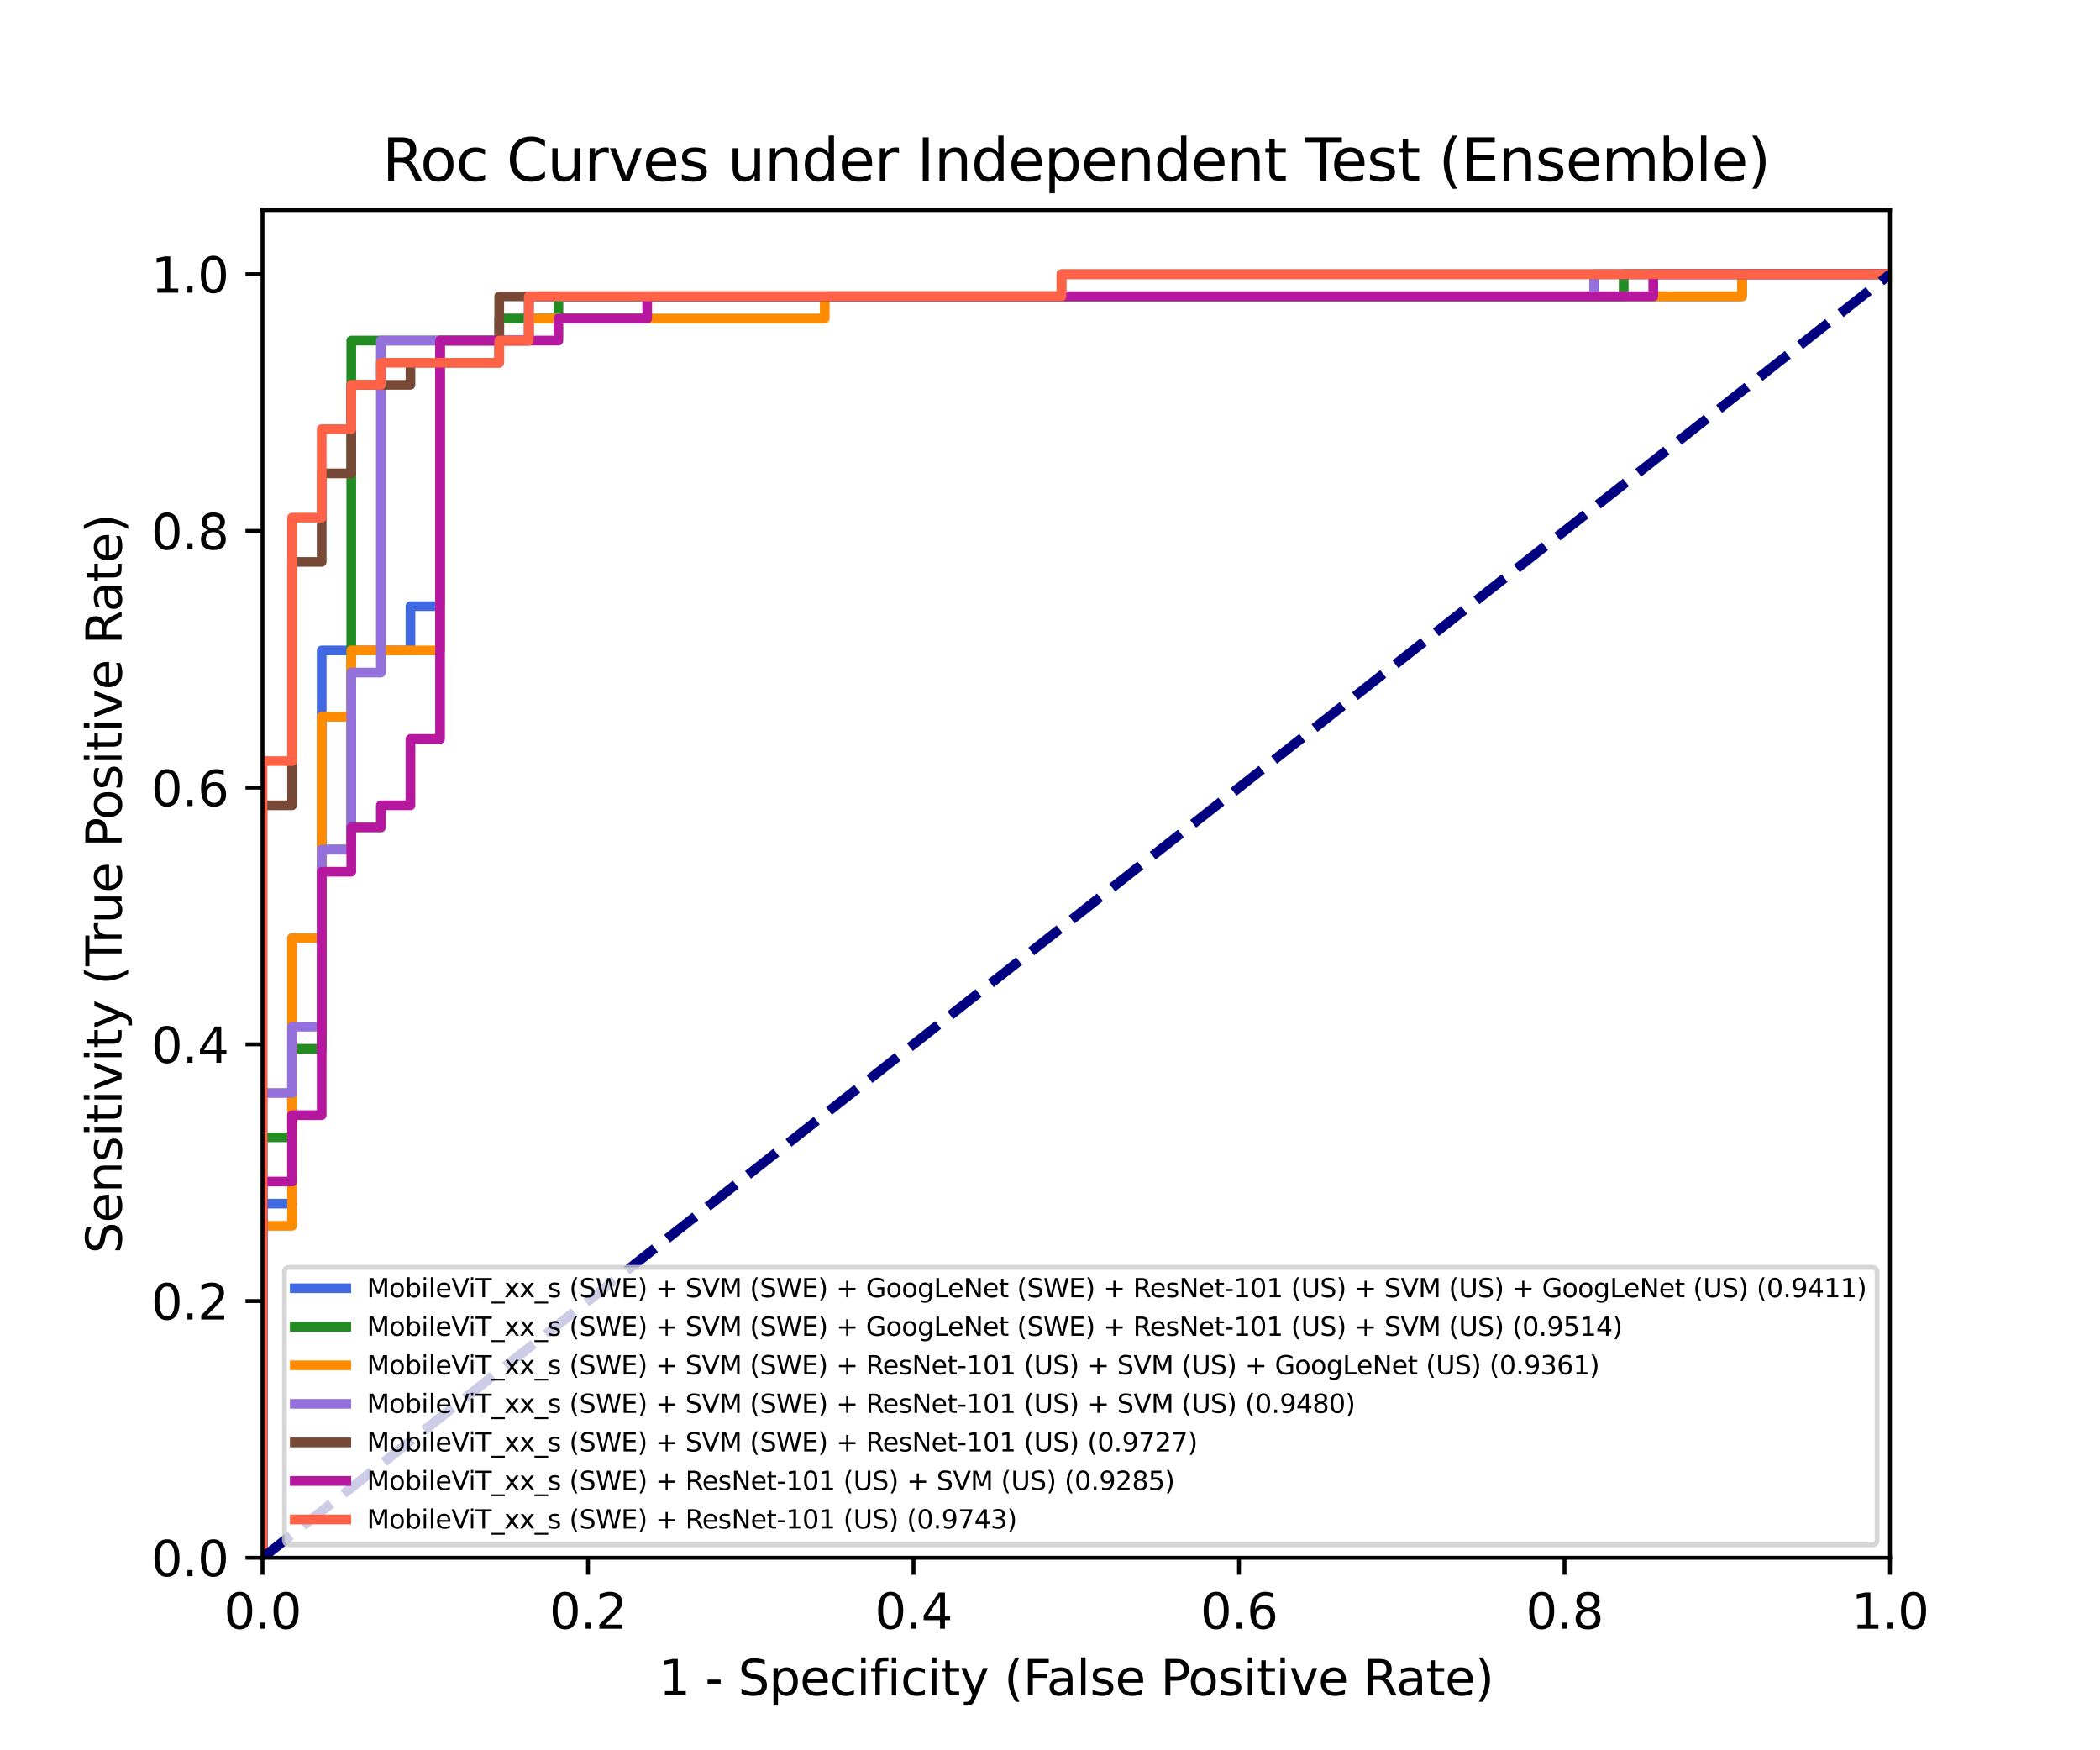 <?xml version="1.0" encoding="utf-8" standalone="no"?>
<!DOCTYPE svg PUBLIC "-//W3C//DTD SVG 1.1//EN"
  "http://www.w3.org/Graphics/SVG/1.1/DTD/svg11.dtd">
<svg xmlns:xlink="http://www.w3.org/1999/xlink" width="432pt" height="360pt" viewBox="0 0 432 360" xmlns="http://www.w3.org/2000/svg" version="1.1">
 <defs>
  <style type="text/css">*{stroke-linejoin: round; stroke-linecap: butt}</style>
 </defs>
 <g id="figure_1">
  <g id="patch_1">
   <path d="M 0 360 
L 432 360 
L 432 0 
L 0 0 
z
" style="fill: #ffffff"/>
  </g>
  <g id="axes_1">
   <g id="patch_2">
    <path d="M 54 320.4 
L 388.8 320.4 
L 388.8 43.2 
L 54 43.2 
z
" style="fill: #ffffff"/>
   </g>
   <g id="matplotlib.axis_1">
    <g id="xtick_1">
     <g id="line2d_1">
      <defs>
       <path id="m969fc1cc48" d="M 0 0 
L 0 3.5 
" style="stroke: #000000; stroke-width: 0.8"/>
      </defs>
      <g>
       <use xlink:href="#m969fc1cc48" x="54" y="320.4" style="stroke: #000000; stroke-width: 0.8"/>
      </g>
     </g>
     <g id="text_1">
      <!-- 0.0 -->
      <g transform="translate(46.048 334.998) scale(0.1 -0.1)">
       <defs>
        <path id="DejaVuSans-30" d="M 2034 4250 
Q 1547 4250 1301 3770 
Q 1056 3291 1056 2328 
Q 1056 1369 1301 889 
Q 1547 409 2034 409 
Q 2525 409 2770 889 
Q 3016 1369 3016 2328 
Q 3016 3291 2770 3770 
Q 2525 4250 2034 4250 
z
M 2034 4750 
Q 2819 4750 3233 4129 
Q 3647 3509 3647 2328 
Q 3647 1150 3233 529 
Q 2819 -91 2034 -91 
Q 1250 -91 836 529 
Q 422 1150 422 2328 
Q 422 3509 836 4129 
Q 1250 4750 2034 4750 
z
" transform="scale(0.016)"/>
        <path id="DejaVuSans-2e" d="M 684 794 
L 1344 794 
L 1344 0 
L 684 0 
L 684 794 
z
" transform="scale(0.016)"/>
       </defs>
       <use xlink:href="#DejaVuSans-30"/>
       <use xlink:href="#DejaVuSans-2e" x="63.623"/>
       <use xlink:href="#DejaVuSans-30" x="95.41"/>
      </g>
     </g>
    </g>
    <g id="xtick_2">
     <g id="line2d_2">
      <g>
       <use xlink:href="#m969fc1cc48" x="120.96" y="320.4" style="stroke: #000000; stroke-width: 0.8"/>
      </g>
     </g>
     <g id="text_2">
      <!-- 0.2 -->
      <g transform="translate(113.008 334.998) scale(0.1 -0.1)">
       <defs>
        <path id="DejaVuSans-32" d="M 1228 531 
L 3431 531 
L 3431 0 
L 469 0 
L 469 531 
Q 828 903 1448 1529 
Q 2069 2156 2228 2338 
Q 2531 2678 2651 2914 
Q 2772 3150 2772 3378 
Q 2772 3750 2511 3984 
Q 2250 4219 1831 4219 
Q 1534 4219 1204 4116 
Q 875 4013 500 3803 
L 500 4441 
Q 881 4594 1212 4672 
Q 1544 4750 1819 4750 
Q 2544 4750 2975 4387 
Q 3406 4025 3406 3419 
Q 3406 3131 3298 2873 
Q 3191 2616 2906 2266 
Q 2828 2175 2409 1742 
Q 1991 1309 1228 531 
z
" transform="scale(0.016)"/>
       </defs>
       <use xlink:href="#DejaVuSans-30"/>
       <use xlink:href="#DejaVuSans-2e" x="63.623"/>
       <use xlink:href="#DejaVuSans-32" x="95.41"/>
      </g>
     </g>
    </g>
    <g id="xtick_3">
     <g id="line2d_3">
      <g>
       <use xlink:href="#m969fc1cc48" x="187.92" y="320.4" style="stroke: #000000; stroke-width: 0.8"/>
      </g>
     </g>
     <g id="text_3">
      <!-- 0.4 -->
      <g transform="translate(179.968 334.998) scale(0.1 -0.1)">
       <defs>
        <path id="DejaVuSans-34" d="M 2419 4116 
L 825 1625 
L 2419 1625 
L 2419 4116 
z
M 2253 4666 
L 3047 4666 
L 3047 1625 
L 3713 1625 
L 3713 1100 
L 3047 1100 
L 3047 0 
L 2419 0 
L 2419 1100 
L 313 1100 
L 313 1709 
L 2253 4666 
z
" transform="scale(0.016)"/>
       </defs>
       <use xlink:href="#DejaVuSans-30"/>
       <use xlink:href="#DejaVuSans-2e" x="63.623"/>
       <use xlink:href="#DejaVuSans-34" x="95.41"/>
      </g>
     </g>
    </g>
    <g id="xtick_4">
     <g id="line2d_4">
      <g>
       <use xlink:href="#m969fc1cc48" x="254.88" y="320.4" style="stroke: #000000; stroke-width: 0.8"/>
      </g>
     </g>
     <g id="text_4">
      <!-- 0.6 -->
      <g transform="translate(246.928 334.998) scale(0.1 -0.1)">
       <defs>
        <path id="DejaVuSans-36" d="M 2113 2584 
Q 1688 2584 1439 2293 
Q 1191 2003 1191 1497 
Q 1191 994 1439 701 
Q 1688 409 2113 409 
Q 2538 409 2786 701 
Q 3034 994 3034 1497 
Q 3034 2003 2786 2293 
Q 2538 2584 2113 2584 
z
M 3366 4563 
L 3366 3988 
Q 3128 4100 2886 4159 
Q 2644 4219 2406 4219 
Q 1781 4219 1451 3797 
Q 1122 3375 1075 2522 
Q 1259 2794 1537 2939 
Q 1816 3084 2150 3084 
Q 2853 3084 3261 2657 
Q 3669 2231 3669 1497 
Q 3669 778 3244 343 
Q 2819 -91 2113 -91 
Q 1303 -91 875 529 
Q 447 1150 447 2328 
Q 447 3434 972 4092 
Q 1497 4750 2381 4750 
Q 2619 4750 2861 4703 
Q 3103 4656 3366 4563 
z
" transform="scale(0.016)"/>
       </defs>
       <use xlink:href="#DejaVuSans-30"/>
       <use xlink:href="#DejaVuSans-2e" x="63.623"/>
       <use xlink:href="#DejaVuSans-36" x="95.41"/>
      </g>
     </g>
    </g>
    <g id="xtick_5">
     <g id="line2d_5">
      <g>
       <use xlink:href="#m969fc1cc48" x="321.84" y="320.4" style="stroke: #000000; stroke-width: 0.8"/>
      </g>
     </g>
     <g id="text_5">
      <!-- 0.8 -->
      <g transform="translate(313.888 334.998) scale(0.1 -0.1)">
       <defs>
        <path id="DejaVuSans-38" d="M 2034 2216 
Q 1584 2216 1326 1975 
Q 1069 1734 1069 1313 
Q 1069 891 1326 650 
Q 1584 409 2034 409 
Q 2484 409 2743 651 
Q 3003 894 3003 1313 
Q 3003 1734 2745 1975 
Q 2488 2216 2034 2216 
z
M 1403 2484 
Q 997 2584 770 2862 
Q 544 3141 544 3541 
Q 544 4100 942 4425 
Q 1341 4750 2034 4750 
Q 2731 4750 3128 4425 
Q 3525 4100 3525 3541 
Q 3525 3141 3298 2862 
Q 3072 2584 2669 2484 
Q 3125 2378 3379 2068 
Q 3634 1759 3634 1313 
Q 3634 634 3220 271 
Q 2806 -91 2034 -91 
Q 1263 -91 848 271 
Q 434 634 434 1313 
Q 434 1759 690 2068 
Q 947 2378 1403 2484 
z
M 1172 3481 
Q 1172 3119 1398 2916 
Q 1625 2713 2034 2713 
Q 2441 2713 2670 2916 
Q 2900 3119 2900 3481 
Q 2900 3844 2670 4047 
Q 2441 4250 2034 4250 
Q 1625 4250 1398 4047 
Q 1172 3844 1172 3481 
z
" transform="scale(0.016)"/>
       </defs>
       <use xlink:href="#DejaVuSans-30"/>
       <use xlink:href="#DejaVuSans-2e" x="63.623"/>
       <use xlink:href="#DejaVuSans-38" x="95.41"/>
      </g>
     </g>
    </g>
    <g id="xtick_6">
     <g id="line2d_6">
      <g>
       <use xlink:href="#m969fc1cc48" x="388.8" y="320.4" style="stroke: #000000; stroke-width: 0.8"/>
      </g>
     </g>
     <g id="text_6">
      <!-- 1.0 -->
      <g transform="translate(380.848 334.998) scale(0.1 -0.1)">
       <defs>
        <path id="DejaVuSans-31" d="M 794 531 
L 1825 531 
L 1825 4091 
L 703 3866 
L 703 4441 
L 1819 4666 
L 2450 4666 
L 2450 531 
L 3481 531 
L 3481 0 
L 794 0 
L 794 531 
z
" transform="scale(0.016)"/>
       </defs>
       <use xlink:href="#DejaVuSans-31"/>
       <use xlink:href="#DejaVuSans-2e" x="63.623"/>
       <use xlink:href="#DejaVuSans-30" x="95.41"/>
      </g>
     </g>
    </g>
    <g id="text_7">
     <!-- 1 - Specificity (False Positive Rate) -->
     <g transform="translate(135.509 348.677) scale(0.1 -0.1)">
      <defs>
       <path id="DejaVuSans-20" transform="scale(0.016)"/>
       <path id="DejaVuSans-2d" d="M 313 2009 
L 1997 2009 
L 1997 1497 
L 313 1497 
L 313 2009 
z
" transform="scale(0.016)"/>
       <path id="DejaVuSans-53" d="M 3425 4513 
L 3425 3897 
Q 3066 4069 2747 4153 
Q 2428 4238 2131 4238 
Q 1616 4238 1336 4038 
Q 1056 3838 1056 3469 
Q 1056 3159 1242 3001 
Q 1428 2844 1947 2747 
L 2328 2669 
Q 3034 2534 3370 2195 
Q 3706 1856 3706 1288 
Q 3706 609 3251 259 
Q 2797 -91 1919 -91 
Q 1588 -91 1214 -16 
Q 841 59 441 206 
L 441 856 
Q 825 641 1194 531 
Q 1563 422 1919 422 
Q 2459 422 2753 634 
Q 3047 847 3047 1241 
Q 3047 1584 2836 1778 
Q 2625 1972 2144 2069 
L 1759 2144 
Q 1053 2284 737 2584 
Q 422 2884 422 3419 
Q 422 4038 858 4394 
Q 1294 4750 2059 4750 
Q 2388 4750 2728 4690 
Q 3069 4631 3425 4513 
z
" transform="scale(0.016)"/>
       <path id="DejaVuSans-70" d="M 1159 525 
L 1159 -1331 
L 581 -1331 
L 581 3500 
L 1159 3500 
L 1159 2969 
Q 1341 3281 1617 3432 
Q 1894 3584 2278 3584 
Q 2916 3584 3314 3078 
Q 3713 2572 3713 1747 
Q 3713 922 3314 415 
Q 2916 -91 2278 -91 
Q 1894 -91 1617 61 
Q 1341 213 1159 525 
z
M 3116 1747 
Q 3116 2381 2855 2742 
Q 2594 3103 2138 3103 
Q 1681 3103 1420 2742 
Q 1159 2381 1159 1747 
Q 1159 1113 1420 752 
Q 1681 391 2138 391 
Q 2594 391 2855 752 
Q 3116 1113 3116 1747 
z
" transform="scale(0.016)"/>
       <path id="DejaVuSans-65" d="M 3597 1894 
L 3597 1613 
L 953 1613 
Q 991 1019 1311 708 
Q 1631 397 2203 397 
Q 2534 397 2845 478 
Q 3156 559 3463 722 
L 3463 178 
Q 3153 47 2828 -22 
Q 2503 -91 2169 -91 
Q 1331 -91 842 396 
Q 353 884 353 1716 
Q 353 2575 817 3079 
Q 1281 3584 2069 3584 
Q 2775 3584 3186 3129 
Q 3597 2675 3597 1894 
z
M 3022 2063 
Q 3016 2534 2758 2815 
Q 2500 3097 2075 3097 
Q 1594 3097 1305 2825 
Q 1016 2553 972 2059 
L 3022 2063 
z
" transform="scale(0.016)"/>
       <path id="DejaVuSans-63" d="M 3122 3366 
L 3122 2828 
Q 2878 2963 2633 3030 
Q 2388 3097 2138 3097 
Q 1578 3097 1268 2742 
Q 959 2388 959 1747 
Q 959 1106 1268 751 
Q 1578 397 2138 397 
Q 2388 397 2633 464 
Q 2878 531 3122 666 
L 3122 134 
Q 2881 22 2623 -34 
Q 2366 -91 2075 -91 
Q 1284 -91 818 406 
Q 353 903 353 1747 
Q 353 2603 823 3093 
Q 1294 3584 2113 3584 
Q 2378 3584 2631 3529 
Q 2884 3475 3122 3366 
z
" transform="scale(0.016)"/>
       <path id="DejaVuSans-69" d="M 603 3500 
L 1178 3500 
L 1178 0 
L 603 0 
L 603 3500 
z
M 603 4863 
L 1178 4863 
L 1178 4134 
L 603 4134 
L 603 4863 
z
" transform="scale(0.016)"/>
       <path id="DejaVuSans-66" d="M 2375 4863 
L 2375 4384 
L 1825 4384 
Q 1516 4384 1395 4259 
Q 1275 4134 1275 3809 
L 1275 3500 
L 2222 3500 
L 2222 3053 
L 1275 3053 
L 1275 0 
L 697 0 
L 697 3053 
L 147 3053 
L 147 3500 
L 697 3500 
L 697 3744 
Q 697 4328 969 4595 
Q 1241 4863 1831 4863 
L 2375 4863 
z
" transform="scale(0.016)"/>
       <path id="DejaVuSans-74" d="M 1172 4494 
L 1172 3500 
L 2356 3500 
L 2356 3053 
L 1172 3053 
L 1172 1153 
Q 1172 725 1289 603 
Q 1406 481 1766 481 
L 2356 481 
L 2356 0 
L 1766 0 
Q 1100 0 847 248 
Q 594 497 594 1153 
L 594 3053 
L 172 3053 
L 172 3500 
L 594 3500 
L 594 4494 
L 1172 4494 
z
" transform="scale(0.016)"/>
       <path id="DejaVuSans-79" d="M 2059 -325 
Q 1816 -950 1584 -1140 
Q 1353 -1331 966 -1331 
L 506 -1331 
L 506 -850 
L 844 -850 
Q 1081 -850 1212 -737 
Q 1344 -625 1503 -206 
L 1606 56 
L 191 3500 
L 800 3500 
L 1894 763 
L 2988 3500 
L 3597 3500 
L 2059 -325 
z
" transform="scale(0.016)"/>
       <path id="DejaVuSans-28" d="M 1984 4856 
Q 1566 4138 1362 3434 
Q 1159 2731 1159 2009 
Q 1159 1288 1364 580 
Q 1569 -128 1984 -844 
L 1484 -844 
Q 1016 -109 783 600 
Q 550 1309 550 2009 
Q 550 2706 781 3412 
Q 1013 4119 1484 4856 
L 1984 4856 
z
" transform="scale(0.016)"/>
       <path id="DejaVuSans-46" d="M 628 4666 
L 3309 4666 
L 3309 4134 
L 1259 4134 
L 1259 2759 
L 3109 2759 
L 3109 2228 
L 1259 2228 
L 1259 0 
L 628 0 
L 628 4666 
z
" transform="scale(0.016)"/>
       <path id="DejaVuSans-61" d="M 2194 1759 
Q 1497 1759 1228 1600 
Q 959 1441 959 1056 
Q 959 750 1161 570 
Q 1363 391 1709 391 
Q 2188 391 2477 730 
Q 2766 1069 2766 1631 
L 2766 1759 
L 2194 1759 
z
M 3341 1997 
L 3341 0 
L 2766 0 
L 2766 531 
Q 2569 213 2275 61 
Q 1981 -91 1556 -91 
Q 1019 -91 701 211 
Q 384 513 384 1019 
Q 384 1609 779 1909 
Q 1175 2209 1959 2209 
L 2766 2209 
L 2766 2266 
Q 2766 2663 2505 2880 
Q 2244 3097 1772 3097 
Q 1472 3097 1187 3025 
Q 903 2953 641 2809 
L 641 3341 
Q 956 3463 1253 3523 
Q 1550 3584 1831 3584 
Q 2591 3584 2966 3190 
Q 3341 2797 3341 1997 
z
" transform="scale(0.016)"/>
       <path id="DejaVuSans-6c" d="M 603 4863 
L 1178 4863 
L 1178 0 
L 603 0 
L 603 4863 
z
" transform="scale(0.016)"/>
       <path id="DejaVuSans-73" d="M 2834 3397 
L 2834 2853 
Q 2591 2978 2328 3040 
Q 2066 3103 1784 3103 
Q 1356 3103 1142 2972 
Q 928 2841 928 2578 
Q 928 2378 1081 2264 
Q 1234 2150 1697 2047 
L 1894 2003 
Q 2506 1872 2764 1633 
Q 3022 1394 3022 966 
Q 3022 478 2636 193 
Q 2250 -91 1575 -91 
Q 1294 -91 989 -36 
Q 684 19 347 128 
L 347 722 
Q 666 556 975 473 
Q 1284 391 1588 391 
Q 1994 391 2212 530 
Q 2431 669 2431 922 
Q 2431 1156 2273 1281 
Q 2116 1406 1581 1522 
L 1381 1569 
Q 847 1681 609 1914 
Q 372 2147 372 2553 
Q 372 3047 722 3315 
Q 1072 3584 1716 3584 
Q 2034 3584 2315 3537 
Q 2597 3491 2834 3397 
z
" transform="scale(0.016)"/>
       <path id="DejaVuSans-50" d="M 1259 4147 
L 1259 2394 
L 2053 2394 
Q 2494 2394 2734 2622 
Q 2975 2850 2975 3272 
Q 2975 3691 2734 3919 
Q 2494 4147 2053 4147 
L 1259 4147 
z
M 628 4666 
L 2053 4666 
Q 2838 4666 3239 4311 
Q 3641 3956 3641 3272 
Q 3641 2581 3239 2228 
Q 2838 1875 2053 1875 
L 1259 1875 
L 1259 0 
L 628 0 
L 628 4666 
z
" transform="scale(0.016)"/>
       <path id="DejaVuSans-6f" d="M 1959 3097 
Q 1497 3097 1228 2736 
Q 959 2375 959 1747 
Q 959 1119 1226 758 
Q 1494 397 1959 397 
Q 2419 397 2687 759 
Q 2956 1122 2956 1747 
Q 2956 2369 2687 2733 
Q 2419 3097 1959 3097 
z
M 1959 3584 
Q 2709 3584 3137 3096 
Q 3566 2609 3566 1747 
Q 3566 888 3137 398 
Q 2709 -91 1959 -91 
Q 1206 -91 779 398 
Q 353 888 353 1747 
Q 353 2609 779 3096 
Q 1206 3584 1959 3584 
z
" transform="scale(0.016)"/>
       <path id="DejaVuSans-76" d="M 191 3500 
L 800 3500 
L 1894 563 
L 2988 3500 
L 3597 3500 
L 2284 0 
L 1503 0 
L 191 3500 
z
" transform="scale(0.016)"/>
       <path id="DejaVuSans-52" d="M 2841 2188 
Q 3044 2119 3236 1894 
Q 3428 1669 3622 1275 
L 4263 0 
L 3584 0 
L 2988 1197 
Q 2756 1666 2539 1819 
Q 2322 1972 1947 1972 
L 1259 1972 
L 1259 0 
L 628 0 
L 628 4666 
L 2053 4666 
Q 2853 4666 3247 4331 
Q 3641 3997 3641 3322 
Q 3641 2881 3436 2590 
Q 3231 2300 2841 2188 
z
M 1259 4147 
L 1259 2491 
L 2053 2491 
Q 2509 2491 2742 2702 
Q 2975 2913 2975 3322 
Q 2975 3731 2742 3939 
Q 2509 4147 2053 4147 
L 1259 4147 
z
" transform="scale(0.016)"/>
       <path id="DejaVuSans-29" d="M 513 4856 
L 1013 4856 
Q 1481 4119 1714 3412 
Q 1947 2706 1947 2009 
Q 1947 1309 1714 600 
Q 1481 -109 1013 -844 
L 513 -844 
Q 928 -128 1133 580 
Q 1338 1288 1338 2009 
Q 1338 2731 1133 3434 
Q 928 4138 513 4856 
z
" transform="scale(0.016)"/>
      </defs>
      <use xlink:href="#DejaVuSans-31"/>
      <use xlink:href="#DejaVuSans-20" x="63.623"/>
      <use xlink:href="#DejaVuSans-2d" x="95.41"/>
      <use xlink:href="#DejaVuSans-20" x="131.494"/>
      <use xlink:href="#DejaVuSans-53" x="163.281"/>
      <use xlink:href="#DejaVuSans-70" x="226.758"/>
      <use xlink:href="#DejaVuSans-65" x="290.234"/>
      <use xlink:href="#DejaVuSans-63" x="351.758"/>
      <use xlink:href="#DejaVuSans-69" x="406.738"/>
      <use xlink:href="#DejaVuSans-66" x="434.521"/>
      <use xlink:href="#DejaVuSans-69" x="469.727"/>
      <use xlink:href="#DejaVuSans-63" x="497.51"/>
      <use xlink:href="#DejaVuSans-69" x="552.49"/>
      <use xlink:href="#DejaVuSans-74" x="580.273"/>
      <use xlink:href="#DejaVuSans-79" x="619.482"/>
      <use xlink:href="#DejaVuSans-20" x="678.662"/>
      <use xlink:href="#DejaVuSans-28" x="710.449"/>
      <use xlink:href="#DejaVuSans-46" x="749.463"/>
      <use xlink:href="#DejaVuSans-61" x="797.857"/>
      <use xlink:href="#DejaVuSans-6c" x="859.137"/>
      <use xlink:href="#DejaVuSans-73" x="886.92"/>
      <use xlink:href="#DejaVuSans-65" x="939.02"/>
      <use xlink:href="#DejaVuSans-20" x="1000.543"/>
      <use xlink:href="#DejaVuSans-50" x="1032.33"/>
      <use xlink:href="#DejaVuSans-6f" x="1089.008"/>
      <use xlink:href="#DejaVuSans-73" x="1150.189"/>
      <use xlink:href="#DejaVuSans-69" x="1202.289"/>
      <use xlink:href="#DejaVuSans-74" x="1230.072"/>
      <use xlink:href="#DejaVuSans-69" x="1269.281"/>
      <use xlink:href="#DejaVuSans-76" x="1297.064"/>
      <use xlink:href="#DejaVuSans-65" x="1356.244"/>
      <use xlink:href="#DejaVuSans-20" x="1417.768"/>
      <use xlink:href="#DejaVuSans-52" x="1449.555"/>
      <use xlink:href="#DejaVuSans-61" x="1516.787"/>
      <use xlink:href="#DejaVuSans-74" x="1578.066"/>
      <use xlink:href="#DejaVuSans-65" x="1617.275"/>
      <use xlink:href="#DejaVuSans-29" x="1678.799"/>
     </g>
    </g>
   </g>
   <g id="matplotlib.axis_2">
    <g id="ytick_1">
     <g id="line2d_7">
      <defs>
       <path id="m518111edd8" d="M 0 0 
L -3.5 0 
" style="stroke: #000000; stroke-width: 0.8"/>
      </defs>
      <g>
       <use xlink:href="#m518111edd8" x="54" y="320.4" style="stroke: #000000; stroke-width: 0.8"/>
      </g>
     </g>
     <g id="text_8">
      <!-- 0.0 -->
      <g transform="translate(31.097 324.199) scale(0.1 -0.1)">
       <use xlink:href="#DejaVuSans-30"/>
       <use xlink:href="#DejaVuSans-2e" x="63.623"/>
       <use xlink:href="#DejaVuSans-30" x="95.41"/>
      </g>
     </g>
    </g>
    <g id="ytick_2">
     <g id="line2d_8">
      <g>
       <use xlink:href="#m518111edd8" x="54" y="267.6" style="stroke: #000000; stroke-width: 0.8"/>
      </g>
     </g>
     <g id="text_9">
      <!-- 0.2 -->
      <g transform="translate(31.097 271.399) scale(0.1 -0.1)">
       <use xlink:href="#DejaVuSans-30"/>
       <use xlink:href="#DejaVuSans-2e" x="63.623"/>
       <use xlink:href="#DejaVuSans-32" x="95.41"/>
      </g>
     </g>
    </g>
    <g id="ytick_3">
     <g id="line2d_9">
      <g>
       <use xlink:href="#m518111edd8" x="54" y="214.8" style="stroke: #000000; stroke-width: 0.8"/>
      </g>
     </g>
     <g id="text_10">
      <!-- 0.4 -->
      <g transform="translate(31.097 218.599) scale(0.1 -0.1)">
       <use xlink:href="#DejaVuSans-30"/>
       <use xlink:href="#DejaVuSans-2e" x="63.623"/>
       <use xlink:href="#DejaVuSans-34" x="95.41"/>
      </g>
     </g>
    </g>
    <g id="ytick_4">
     <g id="line2d_10">
      <g>
       <use xlink:href="#m518111edd8" x="54" y="162" style="stroke: #000000; stroke-width: 0.8"/>
      </g>
     </g>
     <g id="text_11">
      <!-- 0.6 -->
      <g transform="translate(31.097 165.799) scale(0.1 -0.1)">
       <use xlink:href="#DejaVuSans-30"/>
       <use xlink:href="#DejaVuSans-2e" x="63.623"/>
       <use xlink:href="#DejaVuSans-36" x="95.41"/>
      </g>
     </g>
    </g>
    <g id="ytick_5">
     <g id="line2d_11">
      <g>
       <use xlink:href="#m518111edd8" x="54" y="109.2" style="stroke: #000000; stroke-width: 0.8"/>
      </g>
     </g>
     <g id="text_12">
      <!-- 0.8 -->
      <g transform="translate(31.097 112.999) scale(0.1 -0.1)">
       <use xlink:href="#DejaVuSans-30"/>
       <use xlink:href="#DejaVuSans-2e" x="63.623"/>
       <use xlink:href="#DejaVuSans-38" x="95.41"/>
      </g>
     </g>
    </g>
    <g id="ytick_6">
     <g id="line2d_12">
      <g>
       <use xlink:href="#m518111edd8" x="54" y="56.4" style="stroke: #000000; stroke-width: 0.8"/>
      </g>
     </g>
     <g id="text_13">
      <!-- 1.0 -->
      <g transform="translate(31.097 60.199) scale(0.1 -0.1)">
       <use xlink:href="#DejaVuSans-31"/>
       <use xlink:href="#DejaVuSans-2e" x="63.623"/>
       <use xlink:href="#DejaVuSans-30" x="95.41"/>
      </g>
     </g>
    </g>
    <g id="text_14">
     <!-- Sensitivity (True Positive Rate) -->
     <g transform="translate(25.017 257.851) rotate(-90) scale(0.1 -0.1)">
      <defs>
       <path id="DejaVuSans-6e" d="M 3513 2113 
L 3513 0 
L 2938 0 
L 2938 2094 
Q 2938 2591 2744 2837 
Q 2550 3084 2163 3084 
Q 1697 3084 1428 2787 
Q 1159 2491 1159 1978 
L 1159 0 
L 581 0 
L 581 3500 
L 1159 3500 
L 1159 2956 
Q 1366 3272 1645 3428 
Q 1925 3584 2291 3584 
Q 2894 3584 3203 3211 
Q 3513 2838 3513 2113 
z
" transform="scale(0.016)"/>
       <path id="DejaVuSans-54" d="M -19 4666 
L 3928 4666 
L 3928 4134 
L 2272 4134 
L 2272 0 
L 1638 0 
L 1638 4134 
L -19 4134 
L -19 4666 
z
" transform="scale(0.016)"/>
       <path id="DejaVuSans-72" d="M 2631 2963 
Q 2534 3019 2420 3045 
Q 2306 3072 2169 3072 
Q 1681 3072 1420 2755 
Q 1159 2438 1159 1844 
L 1159 0 
L 581 0 
L 581 3500 
L 1159 3500 
L 1159 2956 
Q 1341 3275 1631 3429 
Q 1922 3584 2338 3584 
Q 2397 3584 2469 3576 
Q 2541 3569 2628 3553 
L 2631 2963 
z
" transform="scale(0.016)"/>
       <path id="DejaVuSans-75" d="M 544 1381 
L 544 3500 
L 1119 3500 
L 1119 1403 
Q 1119 906 1312 657 
Q 1506 409 1894 409 
Q 2359 409 2629 706 
Q 2900 1003 2900 1516 
L 2900 3500 
L 3475 3500 
L 3475 0 
L 2900 0 
L 2900 538 
Q 2691 219 2414 64 
Q 2138 -91 1772 -91 
Q 1169 -91 856 284 
Q 544 659 544 1381 
z
M 1991 3584 
L 1991 3584 
z
" transform="scale(0.016)"/>
      </defs>
      <use xlink:href="#DejaVuSans-53"/>
      <use xlink:href="#DejaVuSans-65" x="63.477"/>
      <use xlink:href="#DejaVuSans-6e" x="125"/>
      <use xlink:href="#DejaVuSans-73" x="188.379"/>
      <use xlink:href="#DejaVuSans-69" x="240.479"/>
      <use xlink:href="#DejaVuSans-74" x="268.262"/>
      <use xlink:href="#DejaVuSans-69" x="307.471"/>
      <use xlink:href="#DejaVuSans-76" x="335.254"/>
      <use xlink:href="#DejaVuSans-69" x="394.434"/>
      <use xlink:href="#DejaVuSans-74" x="422.217"/>
      <use xlink:href="#DejaVuSans-79" x="461.426"/>
      <use xlink:href="#DejaVuSans-20" x="520.605"/>
      <use xlink:href="#DejaVuSans-28" x="552.393"/>
      <use xlink:href="#DejaVuSans-54" x="591.406"/>
      <use xlink:href="#DejaVuSans-72" x="637.74"/>
      <use xlink:href="#DejaVuSans-75" x="678.854"/>
      <use xlink:href="#DejaVuSans-65" x="742.232"/>
      <use xlink:href="#DejaVuSans-20" x="803.756"/>
      <use xlink:href="#DejaVuSans-50" x="835.543"/>
      <use xlink:href="#DejaVuSans-6f" x="892.221"/>
      <use xlink:href="#DejaVuSans-73" x="953.402"/>
      <use xlink:href="#DejaVuSans-69" x="1005.502"/>
      <use xlink:href="#DejaVuSans-74" x="1033.285"/>
      <use xlink:href="#DejaVuSans-69" x="1072.494"/>
      <use xlink:href="#DejaVuSans-76" x="1100.277"/>
      <use xlink:href="#DejaVuSans-65" x="1159.457"/>
      <use xlink:href="#DejaVuSans-20" x="1220.98"/>
      <use xlink:href="#DejaVuSans-52" x="1252.768"/>
      <use xlink:href="#DejaVuSans-61" x="1320"/>
      <use xlink:href="#DejaVuSans-74" x="1381.279"/>
      <use xlink:href="#DejaVuSans-65" x="1420.488"/>
      <use xlink:href="#DejaVuSans-29" x="1482.012"/>
     </g>
    </g>
   </g>
   <g id="line2d_13">
    <path d="M 54 320.4 
L 54 315.848 
L 54 247.572 
L 60.087 247.572 
L 60.087 192.952 
L 66.175 192.952 
L 66.175 133.779 
L 84.436 133.779 
L 84.436 124.676 
L 90.524 124.676 
L 90.524 70.055 
L 108.785 70.055 
L 108.785 60.952 
L 358.364 60.952 
L 358.364 56.4 
L 388.8 56.4 
" clip-path="url(#pf887e4a152)" style="fill: none; stroke: #4169e1; stroke-width: 2; stroke-linecap: square"/>
   </g>
   <g id="line2d_14">
    <path d="M 54 320.4 
L 54 315.848 
L 54 233.917 
L 60.087 233.917 
L 60.087 215.71 
L 66.175 215.71 
L 66.175 174.745 
L 72.262 174.745 
L 72.262 70.055 
L 102.698 70.055 
L 102.698 65.503 
L 114.873 65.503 
L 114.873 60.952 
L 334.015 60.952 
L 334.015 56.4 
L 388.8 56.4 
" clip-path="url(#pf887e4a152)" style="fill: none; stroke: #228b22; stroke-width: 2; stroke-linecap: square"/>
   </g>
   <g id="line2d_15">
    <path d="M 54 320.4 
L 54 315.848 
L 54 252.124 
L 60.087 252.124 
L 60.087 192.952 
L 66.175 192.952 
L 66.175 147.434 
L 72.262 147.434 
L 72.262 133.779 
L 90.524 133.779 
L 90.524 70.055 
L 108.785 70.055 
L 108.785 65.503 
L 169.658 65.503 
L 169.658 60.952 
L 358.364 60.952 
L 358.364 56.4 
L 388.8 56.4 
" clip-path="url(#pf887e4a152)" style="fill: none; stroke: #ff8c00; stroke-width: 2; stroke-linecap: square"/>
   </g>
   <g id="line2d_16">
    <path d="M 54 320.4 
L 54 315.848 
L 54 224.814 
L 60.087 224.814 
L 60.087 211.159 
L 66.175 211.159 
L 66.175 174.745 
L 72.262 174.745 
L 72.262 138.331 
L 78.349 138.331 
L 78.349 70.055 
L 108.785 70.055 
L 108.785 60.952 
L 327.927 60.952 
L 327.927 56.4 
L 388.8 56.4 
" clip-path="url(#pf887e4a152)" style="fill: none; stroke: #9370db; stroke-width: 2; stroke-linecap: square"/>
   </g>
   <g id="line2d_17">
    <path d="M 54 320.4 
L 54 315.848 
L 54 165.641 
L 60.087 165.641 
L 60.087 115.572 
L 66.175 115.572 
L 66.175 97.366 
L 72.262 97.366 
L 72.262 79.159 
L 84.436 79.159 
L 84.436 74.607 
L 102.698 74.607 
L 102.698 60.952 
L 218.356 60.952 
L 218.356 56.4 
L 388.8 56.4 
" clip-path="url(#pf887e4a152)" style="fill: none; stroke: #774936; stroke-width: 2; stroke-linecap: square"/>
   </g>
   <g id="line2d_18">
    <path d="M 54 320.4 
L 54 315.848 
L 54 243.021 
L 60.087 243.021 
L 60.087 229.366 
L 66.175 229.366 
L 66.175 179.297 
L 72.262 179.297 
L 72.262 170.193 
L 78.349 170.193 
L 78.349 165.641 
L 84.436 165.641 
L 84.436 151.986 
L 90.524 151.986 
L 90.524 70.055 
L 114.873 70.055 
L 114.873 65.503 
L 133.135 65.503 
L 133.135 60.952 
L 340.102 60.952 
L 340.102 56.4 
L 388.8 56.4 
" clip-path="url(#pf887e4a152)" style="fill: none; stroke: #b5179e; stroke-width: 2; stroke-linecap: square"/>
   </g>
   <g id="line2d_19">
    <path d="M 54 320.4 
L 54 315.848 
L 54 156.538 
L 60.087 156.538 
L 60.087 106.469 
L 66.175 106.469 
L 66.175 88.262 
L 72.262 88.262 
L 72.262 79.159 
L 78.349 79.159 
L 78.349 74.607 
L 102.698 74.607 
L 102.698 70.055 
L 108.785 70.055 
L 108.785 60.952 
L 218.356 60.952 
L 218.356 56.4 
L 388.8 56.4 
" clip-path="url(#pf887e4a152)" style="fill: none; stroke: #ff6347; stroke-width: 2; stroke-linecap: square"/>
   </g>
   <g id="line2d_20">
    <path d="M 54 320.4 
L 388.8 56.4 
" clip-path="url(#pf887e4a152)" style="fill: none; stroke-dasharray: 7.4,3.2; stroke-dashoffset: 0; stroke: #000080; stroke-width: 2"/>
   </g>
   <g id="patch_3">
    <path d="M 54 320.4 
L 54 43.2 
" style="fill: none; stroke: #000000; stroke-width: 0.8; stroke-linejoin: miter; stroke-linecap: square"/>
   </g>
   <g id="patch_4">
    <path d="M 388.8 320.4 
L 388.8 43.2 
" style="fill: none; stroke: #000000; stroke-width: 0.8; stroke-linejoin: miter; stroke-linecap: square"/>
   </g>
   <g id="patch_5">
    <path d="M 54 320.4 
L 388.8 320.4 
" style="fill: none; stroke: #000000; stroke-width: 0.8; stroke-linejoin: miter; stroke-linecap: square"/>
   </g>
   <g id="patch_6">
    <path d="M 54 43.2 
L 388.8 43.2 
" style="fill: none; stroke: #000000; stroke-width: 0.8; stroke-linejoin: miter; stroke-linecap: square"/>
   </g>
   <g id="text_15">
    <!-- Roc Curves under Independent Test (Ensemble) -->
    <g transform="translate(78.644 37.2) scale(0.12 -0.12)">
     <defs>
      <path id="DejaVuSans-43" d="M 4122 4306 
L 4122 3641 
Q 3803 3938 3442 4084 
Q 3081 4231 2675 4231 
Q 1875 4231 1450 3742 
Q 1025 3253 1025 2328 
Q 1025 1406 1450 917 
Q 1875 428 2675 428 
Q 3081 428 3442 575 
Q 3803 722 4122 1019 
L 4122 359 
Q 3791 134 3420 21 
Q 3050 -91 2638 -91 
Q 1578 -91 968 557 
Q 359 1206 359 2328 
Q 359 3453 968 4101 
Q 1578 4750 2638 4750 
Q 3056 4750 3426 4639 
Q 3797 4528 4122 4306 
z
" transform="scale(0.016)"/>
      <path id="DejaVuSans-64" d="M 2906 2969 
L 2906 4863 
L 3481 4863 
L 3481 0 
L 2906 0 
L 2906 525 
Q 2725 213 2448 61 
Q 2172 -91 1784 -91 
Q 1150 -91 751 415 
Q 353 922 353 1747 
Q 353 2572 751 3078 
Q 1150 3584 1784 3584 
Q 2172 3584 2448 3432 
Q 2725 3281 2906 2969 
z
M 947 1747 
Q 947 1113 1208 752 
Q 1469 391 1925 391 
Q 2381 391 2643 752 
Q 2906 1113 2906 1747 
Q 2906 2381 2643 2742 
Q 2381 3103 1925 3103 
Q 1469 3103 1208 2742 
Q 947 2381 947 1747 
z
" transform="scale(0.016)"/>
      <path id="DejaVuSans-49" d="M 628 4666 
L 1259 4666 
L 1259 0 
L 628 0 
L 628 4666 
z
" transform="scale(0.016)"/>
      <path id="DejaVuSans-45" d="M 628 4666 
L 3578 4666 
L 3578 4134 
L 1259 4134 
L 1259 2753 
L 3481 2753 
L 3481 2222 
L 1259 2222 
L 1259 531 
L 3634 531 
L 3634 0 
L 628 0 
L 628 4666 
z
" transform="scale(0.016)"/>
      <path id="DejaVuSans-6d" d="M 3328 2828 
Q 3544 3216 3844 3400 
Q 4144 3584 4550 3584 
Q 5097 3584 5394 3201 
Q 5691 2819 5691 2113 
L 5691 0 
L 5113 0 
L 5113 2094 
Q 5113 2597 4934 2840 
Q 4756 3084 4391 3084 
Q 3944 3084 3684 2787 
Q 3425 2491 3425 1978 
L 3425 0 
L 2847 0 
L 2847 2094 
Q 2847 2600 2669 2842 
Q 2491 3084 2119 3084 
Q 1678 3084 1418 2786 
Q 1159 2488 1159 1978 
L 1159 0 
L 581 0 
L 581 3500 
L 1159 3500 
L 1159 2956 
Q 1356 3278 1631 3431 
Q 1906 3584 2284 3584 
Q 2666 3584 2933 3390 
Q 3200 3197 3328 2828 
z
" transform="scale(0.016)"/>
      <path id="DejaVuSans-62" d="M 3116 1747 
Q 3116 2381 2855 2742 
Q 2594 3103 2138 3103 
Q 1681 3103 1420 2742 
Q 1159 2381 1159 1747 
Q 1159 1113 1420 752 
Q 1681 391 2138 391 
Q 2594 391 2855 752 
Q 3116 1113 3116 1747 
z
M 1159 2969 
Q 1341 3281 1617 3432 
Q 1894 3584 2278 3584 
Q 2916 3584 3314 3078 
Q 3713 2572 3713 1747 
Q 3713 922 3314 415 
Q 2916 -91 2278 -91 
Q 1894 -91 1617 61 
Q 1341 213 1159 525 
L 1159 0 
L 581 0 
L 581 4863 
L 1159 4863 
L 1159 2969 
z
" transform="scale(0.016)"/>
     </defs>
     <use xlink:href="#DejaVuSans-52"/>
     <use xlink:href="#DejaVuSans-6f" x="64.982"/>
     <use xlink:href="#DejaVuSans-63" x="126.164"/>
     <use xlink:href="#DejaVuSans-20" x="181.145"/>
     <use xlink:href="#DejaVuSans-43" x="212.932"/>
     <use xlink:href="#DejaVuSans-75" x="282.756"/>
     <use xlink:href="#DejaVuSans-72" x="346.135"/>
     <use xlink:href="#DejaVuSans-76" x="387.248"/>
     <use xlink:href="#DejaVuSans-65" x="446.428"/>
     <use xlink:href="#DejaVuSans-73" x="507.951"/>
     <use xlink:href="#DejaVuSans-20" x="560.051"/>
     <use xlink:href="#DejaVuSans-75" x="591.838"/>
     <use xlink:href="#DejaVuSans-6e" x="655.217"/>
     <use xlink:href="#DejaVuSans-64" x="718.596"/>
     <use xlink:href="#DejaVuSans-65" x="782.072"/>
     <use xlink:href="#DejaVuSans-72" x="843.596"/>
     <use xlink:href="#DejaVuSans-20" x="884.709"/>
     <use xlink:href="#DejaVuSans-49" x="916.496"/>
     <use xlink:href="#DejaVuSans-6e" x="945.988"/>
     <use xlink:href="#DejaVuSans-64" x="1009.367"/>
     <use xlink:href="#DejaVuSans-65" x="1072.844"/>
     <use xlink:href="#DejaVuSans-70" x="1134.367"/>
     <use xlink:href="#DejaVuSans-65" x="1197.844"/>
     <use xlink:href="#DejaVuSans-6e" x="1259.367"/>
     <use xlink:href="#DejaVuSans-64" x="1322.746"/>
     <use xlink:href="#DejaVuSans-65" x="1386.223"/>
     <use xlink:href="#DejaVuSans-6e" x="1447.746"/>
     <use xlink:href="#DejaVuSans-74" x="1511.125"/>
     <use xlink:href="#DejaVuSans-20" x="1550.334"/>
     <use xlink:href="#DejaVuSans-54" x="1582.121"/>
     <use xlink:href="#DejaVuSans-65" x="1626.205"/>
     <use xlink:href="#DejaVuSans-73" x="1687.729"/>
     <use xlink:href="#DejaVuSans-74" x="1739.828"/>
     <use xlink:href="#DejaVuSans-20" x="1779.037"/>
     <use xlink:href="#DejaVuSans-28" x="1810.824"/>
     <use xlink:href="#DejaVuSans-45" x="1849.838"/>
     <use xlink:href="#DejaVuSans-6e" x="1913.021"/>
     <use xlink:href="#DejaVuSans-73" x="1976.4"/>
     <use xlink:href="#DejaVuSans-65" x="2028.5"/>
     <use xlink:href="#DejaVuSans-6d" x="2090.023"/>
     <use xlink:href="#DejaVuSans-62" x="2187.436"/>
     <use xlink:href="#DejaVuSans-6c" x="2250.912"/>
     <use xlink:href="#DejaVuSans-65" x="2278.695"/>
     <use xlink:href="#DejaVuSans-29" x="2340.219"/>
    </g>
   </g>
   <g id="legend_1">
    <g id="patch_7">
     <path d="M 59.574 317.75 
L 385.09 317.75 
Q 386.15 317.75 386.15 316.69 
L 386.15 261.732 
Q 386.15 260.672 385.09 260.672 
L 59.574 260.672 
Q 58.514 260.672 58.514 261.732 
L 58.514 316.69 
Q 58.514 317.75 59.574 317.75 
z
" style="fill: #ffffff; opacity: 0.8; stroke: #cccccc; stroke-linejoin: miter"/>
    </g>
    <g id="line2d_21">
     <path d="M 60.634 264.964 
L 65.934 264.964 
L 71.234 264.964 
" style="fill: none; stroke: #4169e1; stroke-width: 2; stroke-linecap: square"/>
    </g>
    <g id="text_16">
     <!-- MobileViT_xx_s (SWE) + SVM (SWE) + GoogLeNet (SWE) + ResNet-101 (US) + SVM (US) + GoogLeNet (US) (0.9411) -->
     <g transform="translate(75.474 266.819) scale(0.053 -0.053)">
      <defs>
       <path id="DejaVuSans-4d" d="M 628 4666 
L 1569 4666 
L 2759 1491 
L 3956 4666 
L 4897 4666 
L 4897 0 
L 4281 0 
L 4281 4097 
L 3078 897 
L 2444 897 
L 1241 4097 
L 1241 0 
L 628 0 
L 628 4666 
z
" transform="scale(0.016)"/>
       <path id="DejaVuSans-56" d="M 1831 0 
L 50 4666 
L 709 4666 
L 2188 738 
L 3669 4666 
L 4325 4666 
L 2547 0 
L 1831 0 
z
" transform="scale(0.016)"/>
       <path id="DejaVuSans-5f" d="M 3263 -1063 
L 3263 -1509 
L -63 -1509 
L -63 -1063 
L 3263 -1063 
z
" transform="scale(0.016)"/>
       <path id="DejaVuSans-78" d="M 3513 3500 
L 2247 1797 
L 3578 0 
L 2900 0 
L 1881 1375 
L 863 0 
L 184 0 
L 1544 1831 
L 300 3500 
L 978 3500 
L 1906 2253 
L 2834 3500 
L 3513 3500 
z
" transform="scale(0.016)"/>
       <path id="DejaVuSans-57" d="M 213 4666 
L 850 4666 
L 1831 722 
L 2809 4666 
L 3519 4666 
L 4500 722 
L 5478 4666 
L 6119 4666 
L 4947 0 
L 4153 0 
L 3169 4050 
L 2175 0 
L 1381 0 
L 213 4666 
z
" transform="scale(0.016)"/>
       <path id="DejaVuSans-2b" d="M 2944 4013 
L 2944 2272 
L 4684 2272 
L 4684 1741 
L 2944 1741 
L 2944 0 
L 2419 0 
L 2419 1741 
L 678 1741 
L 678 2272 
L 2419 2272 
L 2419 4013 
L 2944 4013 
z
" transform="scale(0.016)"/>
       <path id="DejaVuSans-47" d="M 3809 666 
L 3809 1919 
L 2778 1919 
L 2778 2438 
L 4434 2438 
L 4434 434 
Q 4069 175 3628 42 
Q 3188 -91 2688 -91 
Q 1594 -91 976 548 
Q 359 1188 359 2328 
Q 359 3472 976 4111 
Q 1594 4750 2688 4750 
Q 3144 4750 3555 4637 
Q 3966 4525 4313 4306 
L 4313 3634 
Q 3963 3931 3569 4081 
Q 3175 4231 2741 4231 
Q 1884 4231 1454 3753 
Q 1025 3275 1025 2328 
Q 1025 1384 1454 906 
Q 1884 428 2741 428 
Q 3075 428 3337 486 
Q 3600 544 3809 666 
z
" transform="scale(0.016)"/>
       <path id="DejaVuSans-67" d="M 2906 1791 
Q 2906 2416 2648 2759 
Q 2391 3103 1925 3103 
Q 1463 3103 1205 2759 
Q 947 2416 947 1791 
Q 947 1169 1205 825 
Q 1463 481 1925 481 
Q 2391 481 2648 825 
Q 2906 1169 2906 1791 
z
M 3481 434 
Q 3481 -459 3084 -895 
Q 2688 -1331 1869 -1331 
Q 1566 -1331 1297 -1286 
Q 1028 -1241 775 -1147 
L 775 -588 
Q 1028 -725 1275 -790 
Q 1522 -856 1778 -856 
Q 2344 -856 2625 -561 
Q 2906 -266 2906 331 
L 2906 616 
Q 2728 306 2450 153 
Q 2172 0 1784 0 
Q 1141 0 747 490 
Q 353 981 353 1791 
Q 353 2603 747 3093 
Q 1141 3584 1784 3584 
Q 2172 3584 2450 3431 
Q 2728 3278 2906 2969 
L 2906 3500 
L 3481 3500 
L 3481 434 
z
" transform="scale(0.016)"/>
       <path id="DejaVuSans-4c" d="M 628 4666 
L 1259 4666 
L 1259 531 
L 3531 531 
L 3531 0 
L 628 0 
L 628 4666 
z
" transform="scale(0.016)"/>
       <path id="DejaVuSans-4e" d="M 628 4666 
L 1478 4666 
L 3547 763 
L 3547 4666 
L 4159 4666 
L 4159 0 
L 3309 0 
L 1241 3903 
L 1241 0 
L 628 0 
L 628 4666 
z
" transform="scale(0.016)"/>
       <path id="DejaVuSans-55" d="M 556 4666 
L 1191 4666 
L 1191 1831 
Q 1191 1081 1462 751 
Q 1734 422 2344 422 
Q 2950 422 3222 751 
Q 3494 1081 3494 1831 
L 3494 4666 
L 4128 4666 
L 4128 1753 
Q 4128 841 3676 375 
Q 3225 -91 2344 -91 
Q 1459 -91 1007 375 
Q 556 841 556 1753 
L 556 4666 
z
" transform="scale(0.016)"/>
       <path id="DejaVuSans-39" d="M 703 97 
L 703 672 
Q 941 559 1184 500 
Q 1428 441 1663 441 
Q 2288 441 2617 861 
Q 2947 1281 2994 2138 
Q 2813 1869 2534 1725 
Q 2256 1581 1919 1581 
Q 1219 1581 811 2004 
Q 403 2428 403 3163 
Q 403 3881 828 4315 
Q 1253 4750 1959 4750 
Q 2769 4750 3195 4129 
Q 3622 3509 3622 2328 
Q 3622 1225 3098 567 
Q 2575 -91 1691 -91 
Q 1453 -91 1209 -44 
Q 966 3 703 97 
z
M 1959 2075 
Q 2384 2075 2632 2365 
Q 2881 2656 2881 3163 
Q 2881 3666 2632 3958 
Q 2384 4250 1959 4250 
Q 1534 4250 1286 3958 
Q 1038 3666 1038 3163 
Q 1038 2656 1286 2365 
Q 1534 2075 1959 2075 
z
" transform="scale(0.016)"/>
      </defs>
      <use xlink:href="#DejaVuSans-4d"/>
      <use xlink:href="#DejaVuSans-6f" x="86.279"/>
      <use xlink:href="#DejaVuSans-62" x="147.461"/>
      <use xlink:href="#DejaVuSans-69" x="210.938"/>
      <use xlink:href="#DejaVuSans-6c" x="238.721"/>
      <use xlink:href="#DejaVuSans-65" x="266.504"/>
      <use xlink:href="#DejaVuSans-56" x="328.027"/>
      <use xlink:href="#DejaVuSans-69" x="394.186"/>
      <use xlink:href="#DejaVuSans-54" x="421.969"/>
      <use xlink:href="#DejaVuSans-5f" x="483.053"/>
      <use xlink:href="#DejaVuSans-78" x="533.053"/>
      <use xlink:href="#DejaVuSans-78" x="592.232"/>
      <use xlink:href="#DejaVuSans-5f" x="651.412"/>
      <use xlink:href="#DejaVuSans-73" x="701.412"/>
      <use xlink:href="#DejaVuSans-20" x="753.512"/>
      <use xlink:href="#DejaVuSans-28" x="785.299"/>
      <use xlink:href="#DejaVuSans-53" x="824.312"/>
      <use xlink:href="#DejaVuSans-57" x="887.789"/>
      <use xlink:href="#DejaVuSans-45" x="986.666"/>
      <use xlink:href="#DejaVuSans-29" x="1049.85"/>
      <use xlink:href="#DejaVuSans-20" x="1088.863"/>
      <use xlink:href="#DejaVuSans-2b" x="1120.65"/>
      <use xlink:href="#DejaVuSans-20" x="1204.439"/>
      <use xlink:href="#DejaVuSans-53" x="1236.227"/>
      <use xlink:href="#DejaVuSans-56" x="1299.703"/>
      <use xlink:href="#DejaVuSans-4d" x="1368.111"/>
      <use xlink:href="#DejaVuSans-20" x="1454.391"/>
      <use xlink:href="#DejaVuSans-28" x="1486.178"/>
      <use xlink:href="#DejaVuSans-53" x="1525.191"/>
      <use xlink:href="#DejaVuSans-57" x="1588.668"/>
      <use xlink:href="#DejaVuSans-45" x="1687.545"/>
      <use xlink:href="#DejaVuSans-29" x="1750.729"/>
      <use xlink:href="#DejaVuSans-20" x="1789.742"/>
      <use xlink:href="#DejaVuSans-2b" x="1821.529"/>
      <use xlink:href="#DejaVuSans-20" x="1905.318"/>
      <use xlink:href="#DejaVuSans-47" x="1937.105"/>
      <use xlink:href="#DejaVuSans-6f" x="2014.596"/>
      <use xlink:href="#DejaVuSans-6f" x="2075.777"/>
      <use xlink:href="#DejaVuSans-67" x="2136.959"/>
      <use xlink:href="#DejaVuSans-4c" x="2200.436"/>
      <use xlink:href="#DejaVuSans-65" x="2254.398"/>
      <use xlink:href="#DejaVuSans-4e" x="2315.922"/>
      <use xlink:href="#DejaVuSans-65" x="2390.727"/>
      <use xlink:href="#DejaVuSans-74" x="2452.25"/>
      <use xlink:href="#DejaVuSans-20" x="2491.459"/>
      <use xlink:href="#DejaVuSans-28" x="2523.246"/>
      <use xlink:href="#DejaVuSans-53" x="2562.26"/>
      <use xlink:href="#DejaVuSans-57" x="2625.736"/>
      <use xlink:href="#DejaVuSans-45" x="2724.613"/>
      <use xlink:href="#DejaVuSans-29" x="2787.797"/>
      <use xlink:href="#DejaVuSans-20" x="2826.811"/>
      <use xlink:href="#DejaVuSans-2b" x="2858.598"/>
      <use xlink:href="#DejaVuSans-20" x="2942.387"/>
      <use xlink:href="#DejaVuSans-52" x="2974.174"/>
      <use xlink:href="#DejaVuSans-65" x="3039.156"/>
      <use xlink:href="#DejaVuSans-73" x="3100.68"/>
      <use xlink:href="#DejaVuSans-4e" x="3152.779"/>
      <use xlink:href="#DejaVuSans-65" x="3227.584"/>
      <use xlink:href="#DejaVuSans-74" x="3289.107"/>
      <use xlink:href="#DejaVuSans-2d" x="3328.316"/>
      <use xlink:href="#DejaVuSans-31" x="3364.4"/>
      <use xlink:href="#DejaVuSans-30" x="3428.023"/>
      <use xlink:href="#DejaVuSans-31" x="3491.646"/>
      <use xlink:href="#DejaVuSans-20" x="3555.27"/>
      <use xlink:href="#DejaVuSans-28" x="3587.057"/>
      <use xlink:href="#DejaVuSans-55" x="3626.07"/>
      <use xlink:href="#DejaVuSans-53" x="3699.264"/>
      <use xlink:href="#DejaVuSans-29" x="3762.74"/>
      <use xlink:href="#DejaVuSans-20" x="3801.754"/>
      <use xlink:href="#DejaVuSans-2b" x="3833.541"/>
      <use xlink:href="#DejaVuSans-20" x="3917.33"/>
      <use xlink:href="#DejaVuSans-53" x="3949.117"/>
      <use xlink:href="#DejaVuSans-56" x="4012.594"/>
      <use xlink:href="#DejaVuSans-4d" x="4081.002"/>
      <use xlink:href="#DejaVuSans-20" x="4167.281"/>
      <use xlink:href="#DejaVuSans-28" x="4199.068"/>
      <use xlink:href="#DejaVuSans-55" x="4238.082"/>
      <use xlink:href="#DejaVuSans-53" x="4311.275"/>
      <use xlink:href="#DejaVuSans-29" x="4374.752"/>
      <use xlink:href="#DejaVuSans-20" x="4413.766"/>
      <use xlink:href="#DejaVuSans-2b" x="4445.553"/>
      <use xlink:href="#DejaVuSans-20" x="4529.342"/>
      <use xlink:href="#DejaVuSans-47" x="4561.129"/>
      <use xlink:href="#DejaVuSans-6f" x="4638.619"/>
      <use xlink:href="#DejaVuSans-6f" x="4699.801"/>
      <use xlink:href="#DejaVuSans-67" x="4760.982"/>
      <use xlink:href="#DejaVuSans-4c" x="4824.459"/>
      <use xlink:href="#DejaVuSans-65" x="4878.422"/>
      <use xlink:href="#DejaVuSans-4e" x="4939.945"/>
      <use xlink:href="#DejaVuSans-65" x="5014.75"/>
      <use xlink:href="#DejaVuSans-74" x="5076.273"/>
      <use xlink:href="#DejaVuSans-20" x="5115.482"/>
      <use xlink:href="#DejaVuSans-28" x="5147.27"/>
      <use xlink:href="#DejaVuSans-55" x="5186.283"/>
      <use xlink:href="#DejaVuSans-53" x="5259.477"/>
      <use xlink:href="#DejaVuSans-29" x="5322.953"/>
      <use xlink:href="#DejaVuSans-20" x="5361.967"/>
      <use xlink:href="#DejaVuSans-28" x="5393.754"/>
      <use xlink:href="#DejaVuSans-30" x="5432.768"/>
      <use xlink:href="#DejaVuSans-2e" x="5496.391"/>
      <use xlink:href="#DejaVuSans-39" x="5528.178"/>
      <use xlink:href="#DejaVuSans-34" x="5591.801"/>
      <use xlink:href="#DejaVuSans-31" x="5655.424"/>
      <use xlink:href="#DejaVuSans-31" x="5719.047"/>
      <use xlink:href="#DejaVuSans-29" x="5782.67"/>
     </g>
    </g>
    <g id="line2d_22">
     <path d="M 60.634 272.891 
L 65.934 272.891 
L 71.234 272.891 
" style="fill: none; stroke: #228b22; stroke-width: 2; stroke-linecap: square"/>
    </g>
    <g id="text_17">
     <!-- MobileViT_xx_s (SWE) + SVM (SWE) + GoogLeNet (SWE) + ResNet-101 (US) + SVM (US) (0.9514) -->
     <g transform="translate(75.474 274.746) scale(0.053 -0.053)">
      <defs>
       <path id="DejaVuSans-35" d="M 691 4666 
L 3169 4666 
L 3169 4134 
L 1269 4134 
L 1269 2991 
Q 1406 3038 1543 3061 
Q 1681 3084 1819 3084 
Q 2600 3084 3056 2656 
Q 3513 2228 3513 1497 
Q 3513 744 3044 326 
Q 2575 -91 1722 -91 
Q 1428 -91 1123 -41 
Q 819 9 494 109 
L 494 744 
Q 775 591 1075 516 
Q 1375 441 1709 441 
Q 2250 441 2565 725 
Q 2881 1009 2881 1497 
Q 2881 1984 2565 2268 
Q 2250 2553 1709 2553 
Q 1456 2553 1204 2497 
Q 953 2441 691 2322 
L 691 4666 
z
" transform="scale(0.016)"/>
      </defs>
      <use xlink:href="#DejaVuSans-4d"/>
      <use xlink:href="#DejaVuSans-6f" x="86.279"/>
      <use xlink:href="#DejaVuSans-62" x="147.461"/>
      <use xlink:href="#DejaVuSans-69" x="210.938"/>
      <use xlink:href="#DejaVuSans-6c" x="238.721"/>
      <use xlink:href="#DejaVuSans-65" x="266.504"/>
      <use xlink:href="#DejaVuSans-56" x="328.027"/>
      <use xlink:href="#DejaVuSans-69" x="394.186"/>
      <use xlink:href="#DejaVuSans-54" x="421.969"/>
      <use xlink:href="#DejaVuSans-5f" x="483.053"/>
      <use xlink:href="#DejaVuSans-78" x="533.053"/>
      <use xlink:href="#DejaVuSans-78" x="592.232"/>
      <use xlink:href="#DejaVuSans-5f" x="651.412"/>
      <use xlink:href="#DejaVuSans-73" x="701.412"/>
      <use xlink:href="#DejaVuSans-20" x="753.512"/>
      <use xlink:href="#DejaVuSans-28" x="785.299"/>
      <use xlink:href="#DejaVuSans-53" x="824.312"/>
      <use xlink:href="#DejaVuSans-57" x="887.789"/>
      <use xlink:href="#DejaVuSans-45" x="986.666"/>
      <use xlink:href="#DejaVuSans-29" x="1049.85"/>
      <use xlink:href="#DejaVuSans-20" x="1088.863"/>
      <use xlink:href="#DejaVuSans-2b" x="1120.65"/>
      <use xlink:href="#DejaVuSans-20" x="1204.439"/>
      <use xlink:href="#DejaVuSans-53" x="1236.227"/>
      <use xlink:href="#DejaVuSans-56" x="1299.703"/>
      <use xlink:href="#DejaVuSans-4d" x="1368.111"/>
      <use xlink:href="#DejaVuSans-20" x="1454.391"/>
      <use xlink:href="#DejaVuSans-28" x="1486.178"/>
      <use xlink:href="#DejaVuSans-53" x="1525.191"/>
      <use xlink:href="#DejaVuSans-57" x="1588.668"/>
      <use xlink:href="#DejaVuSans-45" x="1687.545"/>
      <use xlink:href="#DejaVuSans-29" x="1750.729"/>
      <use xlink:href="#DejaVuSans-20" x="1789.742"/>
      <use xlink:href="#DejaVuSans-2b" x="1821.529"/>
      <use xlink:href="#DejaVuSans-20" x="1905.318"/>
      <use xlink:href="#DejaVuSans-47" x="1937.105"/>
      <use xlink:href="#DejaVuSans-6f" x="2014.596"/>
      <use xlink:href="#DejaVuSans-6f" x="2075.777"/>
      <use xlink:href="#DejaVuSans-67" x="2136.959"/>
      <use xlink:href="#DejaVuSans-4c" x="2200.436"/>
      <use xlink:href="#DejaVuSans-65" x="2254.398"/>
      <use xlink:href="#DejaVuSans-4e" x="2315.922"/>
      <use xlink:href="#DejaVuSans-65" x="2390.727"/>
      <use xlink:href="#DejaVuSans-74" x="2452.25"/>
      <use xlink:href="#DejaVuSans-20" x="2491.459"/>
      <use xlink:href="#DejaVuSans-28" x="2523.246"/>
      <use xlink:href="#DejaVuSans-53" x="2562.26"/>
      <use xlink:href="#DejaVuSans-57" x="2625.736"/>
      <use xlink:href="#DejaVuSans-45" x="2724.613"/>
      <use xlink:href="#DejaVuSans-29" x="2787.797"/>
      <use xlink:href="#DejaVuSans-20" x="2826.811"/>
      <use xlink:href="#DejaVuSans-2b" x="2858.598"/>
      <use xlink:href="#DejaVuSans-20" x="2942.387"/>
      <use xlink:href="#DejaVuSans-52" x="2974.174"/>
      <use xlink:href="#DejaVuSans-65" x="3039.156"/>
      <use xlink:href="#DejaVuSans-73" x="3100.68"/>
      <use xlink:href="#DejaVuSans-4e" x="3152.779"/>
      <use xlink:href="#DejaVuSans-65" x="3227.584"/>
      <use xlink:href="#DejaVuSans-74" x="3289.107"/>
      <use xlink:href="#DejaVuSans-2d" x="3328.316"/>
      <use xlink:href="#DejaVuSans-31" x="3364.4"/>
      <use xlink:href="#DejaVuSans-30" x="3428.023"/>
      <use xlink:href="#DejaVuSans-31" x="3491.646"/>
      <use xlink:href="#DejaVuSans-20" x="3555.27"/>
      <use xlink:href="#DejaVuSans-28" x="3587.057"/>
      <use xlink:href="#DejaVuSans-55" x="3626.07"/>
      <use xlink:href="#DejaVuSans-53" x="3699.264"/>
      <use xlink:href="#DejaVuSans-29" x="3762.74"/>
      <use xlink:href="#DejaVuSans-20" x="3801.754"/>
      <use xlink:href="#DejaVuSans-2b" x="3833.541"/>
      <use xlink:href="#DejaVuSans-20" x="3917.33"/>
      <use xlink:href="#DejaVuSans-53" x="3949.117"/>
      <use xlink:href="#DejaVuSans-56" x="4012.594"/>
      <use xlink:href="#DejaVuSans-4d" x="4081.002"/>
      <use xlink:href="#DejaVuSans-20" x="4167.281"/>
      <use xlink:href="#DejaVuSans-28" x="4199.068"/>
      <use xlink:href="#DejaVuSans-55" x="4238.082"/>
      <use xlink:href="#DejaVuSans-53" x="4311.275"/>
      <use xlink:href="#DejaVuSans-29" x="4374.752"/>
      <use xlink:href="#DejaVuSans-20" x="4413.766"/>
      <use xlink:href="#DejaVuSans-28" x="4445.553"/>
      <use xlink:href="#DejaVuSans-30" x="4484.566"/>
      <use xlink:href="#DejaVuSans-2e" x="4548.189"/>
      <use xlink:href="#DejaVuSans-39" x="4579.977"/>
      <use xlink:href="#DejaVuSans-35" x="4643.6"/>
      <use xlink:href="#DejaVuSans-31" x="4707.223"/>
      <use xlink:href="#DejaVuSans-34" x="4770.846"/>
      <use xlink:href="#DejaVuSans-29" x="4834.469"/>
     </g>
    </g>
    <g id="line2d_23">
     <path d="M 60.634 280.818 
L 65.934 280.818 
L 71.234 280.818 
" style="fill: none; stroke: #ff8c00; stroke-width: 2; stroke-linecap: square"/>
    </g>
    <g id="text_18">
     <!-- MobileViT_xx_s (SWE) + SVM (SWE) + ResNet-101 (US) + SVM (US) + GoogLeNet (US) (0.9361) -->
     <g transform="translate(75.474 282.673) scale(0.053 -0.053)">
      <defs>
       <path id="DejaVuSans-33" d="M 2597 2516 
Q 3050 2419 3304 2112 
Q 3559 1806 3559 1356 
Q 3559 666 3084 287 
Q 2609 -91 1734 -91 
Q 1441 -91 1130 -33 
Q 819 25 488 141 
L 488 750 
Q 750 597 1062 519 
Q 1375 441 1716 441 
Q 2309 441 2620 675 
Q 2931 909 2931 1356 
Q 2931 1769 2642 2001 
Q 2353 2234 1838 2234 
L 1294 2234 
L 1294 2753 
L 1863 2753 
Q 2328 2753 2575 2939 
Q 2822 3125 2822 3475 
Q 2822 3834 2567 4026 
Q 2313 4219 1838 4219 
Q 1578 4219 1281 4162 
Q 984 4106 628 3988 
L 628 4550 
Q 988 4650 1302 4700 
Q 1616 4750 1894 4750 
Q 2613 4750 3031 4423 
Q 3450 4097 3450 3541 
Q 3450 3153 3228 2886 
Q 3006 2619 2597 2516 
z
" transform="scale(0.016)"/>
      </defs>
      <use xlink:href="#DejaVuSans-4d"/>
      <use xlink:href="#DejaVuSans-6f" x="86.279"/>
      <use xlink:href="#DejaVuSans-62" x="147.461"/>
      <use xlink:href="#DejaVuSans-69" x="210.938"/>
      <use xlink:href="#DejaVuSans-6c" x="238.721"/>
      <use xlink:href="#DejaVuSans-65" x="266.504"/>
      <use xlink:href="#DejaVuSans-56" x="328.027"/>
      <use xlink:href="#DejaVuSans-69" x="394.186"/>
      <use xlink:href="#DejaVuSans-54" x="421.969"/>
      <use xlink:href="#DejaVuSans-5f" x="483.053"/>
      <use xlink:href="#DejaVuSans-78" x="533.053"/>
      <use xlink:href="#DejaVuSans-78" x="592.232"/>
      <use xlink:href="#DejaVuSans-5f" x="651.412"/>
      <use xlink:href="#DejaVuSans-73" x="701.412"/>
      <use xlink:href="#DejaVuSans-20" x="753.512"/>
      <use xlink:href="#DejaVuSans-28" x="785.299"/>
      <use xlink:href="#DejaVuSans-53" x="824.312"/>
      <use xlink:href="#DejaVuSans-57" x="887.789"/>
      <use xlink:href="#DejaVuSans-45" x="986.666"/>
      <use xlink:href="#DejaVuSans-29" x="1049.85"/>
      <use xlink:href="#DejaVuSans-20" x="1088.863"/>
      <use xlink:href="#DejaVuSans-2b" x="1120.65"/>
      <use xlink:href="#DejaVuSans-20" x="1204.439"/>
      <use xlink:href="#DejaVuSans-53" x="1236.227"/>
      <use xlink:href="#DejaVuSans-56" x="1299.703"/>
      <use xlink:href="#DejaVuSans-4d" x="1368.111"/>
      <use xlink:href="#DejaVuSans-20" x="1454.391"/>
      <use xlink:href="#DejaVuSans-28" x="1486.178"/>
      <use xlink:href="#DejaVuSans-53" x="1525.191"/>
      <use xlink:href="#DejaVuSans-57" x="1588.668"/>
      <use xlink:href="#DejaVuSans-45" x="1687.545"/>
      <use xlink:href="#DejaVuSans-29" x="1750.729"/>
      <use xlink:href="#DejaVuSans-20" x="1789.742"/>
      <use xlink:href="#DejaVuSans-2b" x="1821.529"/>
      <use xlink:href="#DejaVuSans-20" x="1905.318"/>
      <use xlink:href="#DejaVuSans-52" x="1937.105"/>
      <use xlink:href="#DejaVuSans-65" x="2002.088"/>
      <use xlink:href="#DejaVuSans-73" x="2063.611"/>
      <use xlink:href="#DejaVuSans-4e" x="2115.711"/>
      <use xlink:href="#DejaVuSans-65" x="2190.516"/>
      <use xlink:href="#DejaVuSans-74" x="2252.039"/>
      <use xlink:href="#DejaVuSans-2d" x="2291.248"/>
      <use xlink:href="#DejaVuSans-31" x="2327.332"/>
      <use xlink:href="#DejaVuSans-30" x="2390.955"/>
      <use xlink:href="#DejaVuSans-31" x="2454.578"/>
      <use xlink:href="#DejaVuSans-20" x="2518.201"/>
      <use xlink:href="#DejaVuSans-28" x="2549.988"/>
      <use xlink:href="#DejaVuSans-55" x="2589.002"/>
      <use xlink:href="#DejaVuSans-53" x="2662.195"/>
      <use xlink:href="#DejaVuSans-29" x="2725.672"/>
      <use xlink:href="#DejaVuSans-20" x="2764.686"/>
      <use xlink:href="#DejaVuSans-2b" x="2796.473"/>
      <use xlink:href="#DejaVuSans-20" x="2880.262"/>
      <use xlink:href="#DejaVuSans-53" x="2912.049"/>
      <use xlink:href="#DejaVuSans-56" x="2975.525"/>
      <use xlink:href="#DejaVuSans-4d" x="3043.934"/>
      <use xlink:href="#DejaVuSans-20" x="3130.213"/>
      <use xlink:href="#DejaVuSans-28" x="3162"/>
      <use xlink:href="#DejaVuSans-55" x="3201.014"/>
      <use xlink:href="#DejaVuSans-53" x="3274.207"/>
      <use xlink:href="#DejaVuSans-29" x="3337.684"/>
      <use xlink:href="#DejaVuSans-20" x="3376.697"/>
      <use xlink:href="#DejaVuSans-2b" x="3408.484"/>
      <use xlink:href="#DejaVuSans-20" x="3492.273"/>
      <use xlink:href="#DejaVuSans-47" x="3524.061"/>
      <use xlink:href="#DejaVuSans-6f" x="3601.551"/>
      <use xlink:href="#DejaVuSans-6f" x="3662.732"/>
      <use xlink:href="#DejaVuSans-67" x="3723.914"/>
      <use xlink:href="#DejaVuSans-4c" x="3787.391"/>
      <use xlink:href="#DejaVuSans-65" x="3841.354"/>
      <use xlink:href="#DejaVuSans-4e" x="3902.877"/>
      <use xlink:href="#DejaVuSans-65" x="3977.682"/>
      <use xlink:href="#DejaVuSans-74" x="4039.205"/>
      <use xlink:href="#DejaVuSans-20" x="4078.414"/>
      <use xlink:href="#DejaVuSans-28" x="4110.201"/>
      <use xlink:href="#DejaVuSans-55" x="4149.215"/>
      <use xlink:href="#DejaVuSans-53" x="4222.408"/>
      <use xlink:href="#DejaVuSans-29" x="4285.885"/>
      <use xlink:href="#DejaVuSans-20" x="4324.898"/>
      <use xlink:href="#DejaVuSans-28" x="4356.686"/>
      <use xlink:href="#DejaVuSans-30" x="4395.699"/>
      <use xlink:href="#DejaVuSans-2e" x="4459.322"/>
      <use xlink:href="#DejaVuSans-39" x="4491.109"/>
      <use xlink:href="#DejaVuSans-33" x="4554.732"/>
      <use xlink:href="#DejaVuSans-36" x="4618.355"/>
      <use xlink:href="#DejaVuSans-31" x="4681.979"/>
      <use xlink:href="#DejaVuSans-29" x="4745.602"/>
     </g>
    </g>
    <g id="line2d_24">
     <path d="M 60.634 288.745 
L 65.934 288.745 
L 71.234 288.745 
" style="fill: none; stroke: #9370db; stroke-width: 2; stroke-linecap: square"/>
    </g>
    <g id="text_19">
     <!-- MobileViT_xx_s (SWE) + SVM (SWE) + ResNet-101 (US) + SVM (US) (0.9480) -->
     <g transform="translate(75.474 290.6) scale(0.053 -0.053)">
      <use xlink:href="#DejaVuSans-4d"/>
      <use xlink:href="#DejaVuSans-6f" x="86.279"/>
      <use xlink:href="#DejaVuSans-62" x="147.461"/>
      <use xlink:href="#DejaVuSans-69" x="210.938"/>
      <use xlink:href="#DejaVuSans-6c" x="238.721"/>
      <use xlink:href="#DejaVuSans-65" x="266.504"/>
      <use xlink:href="#DejaVuSans-56" x="328.027"/>
      <use xlink:href="#DejaVuSans-69" x="394.186"/>
      <use xlink:href="#DejaVuSans-54" x="421.969"/>
      <use xlink:href="#DejaVuSans-5f" x="483.053"/>
      <use xlink:href="#DejaVuSans-78" x="533.053"/>
      <use xlink:href="#DejaVuSans-78" x="592.232"/>
      <use xlink:href="#DejaVuSans-5f" x="651.412"/>
      <use xlink:href="#DejaVuSans-73" x="701.412"/>
      <use xlink:href="#DejaVuSans-20" x="753.512"/>
      <use xlink:href="#DejaVuSans-28" x="785.299"/>
      <use xlink:href="#DejaVuSans-53" x="824.312"/>
      <use xlink:href="#DejaVuSans-57" x="887.789"/>
      <use xlink:href="#DejaVuSans-45" x="986.666"/>
      <use xlink:href="#DejaVuSans-29" x="1049.85"/>
      <use xlink:href="#DejaVuSans-20" x="1088.863"/>
      <use xlink:href="#DejaVuSans-2b" x="1120.65"/>
      <use xlink:href="#DejaVuSans-20" x="1204.439"/>
      <use xlink:href="#DejaVuSans-53" x="1236.227"/>
      <use xlink:href="#DejaVuSans-56" x="1299.703"/>
      <use xlink:href="#DejaVuSans-4d" x="1368.111"/>
      <use xlink:href="#DejaVuSans-20" x="1454.391"/>
      <use xlink:href="#DejaVuSans-28" x="1486.178"/>
      <use xlink:href="#DejaVuSans-53" x="1525.191"/>
      <use xlink:href="#DejaVuSans-57" x="1588.668"/>
      <use xlink:href="#DejaVuSans-45" x="1687.545"/>
      <use xlink:href="#DejaVuSans-29" x="1750.729"/>
      <use xlink:href="#DejaVuSans-20" x="1789.742"/>
      <use xlink:href="#DejaVuSans-2b" x="1821.529"/>
      <use xlink:href="#DejaVuSans-20" x="1905.318"/>
      <use xlink:href="#DejaVuSans-52" x="1937.105"/>
      <use xlink:href="#DejaVuSans-65" x="2002.088"/>
      <use xlink:href="#DejaVuSans-73" x="2063.611"/>
      <use xlink:href="#DejaVuSans-4e" x="2115.711"/>
      <use xlink:href="#DejaVuSans-65" x="2190.516"/>
      <use xlink:href="#DejaVuSans-74" x="2252.039"/>
      <use xlink:href="#DejaVuSans-2d" x="2291.248"/>
      <use xlink:href="#DejaVuSans-31" x="2327.332"/>
      <use xlink:href="#DejaVuSans-30" x="2390.955"/>
      <use xlink:href="#DejaVuSans-31" x="2454.578"/>
      <use xlink:href="#DejaVuSans-20" x="2518.201"/>
      <use xlink:href="#DejaVuSans-28" x="2549.988"/>
      <use xlink:href="#DejaVuSans-55" x="2589.002"/>
      <use xlink:href="#DejaVuSans-53" x="2662.195"/>
      <use xlink:href="#DejaVuSans-29" x="2725.672"/>
      <use xlink:href="#DejaVuSans-20" x="2764.686"/>
      <use xlink:href="#DejaVuSans-2b" x="2796.473"/>
      <use xlink:href="#DejaVuSans-20" x="2880.262"/>
      <use xlink:href="#DejaVuSans-53" x="2912.049"/>
      <use xlink:href="#DejaVuSans-56" x="2975.525"/>
      <use xlink:href="#DejaVuSans-4d" x="3043.934"/>
      <use xlink:href="#DejaVuSans-20" x="3130.213"/>
      <use xlink:href="#DejaVuSans-28" x="3162"/>
      <use xlink:href="#DejaVuSans-55" x="3201.014"/>
      <use xlink:href="#DejaVuSans-53" x="3274.207"/>
      <use xlink:href="#DejaVuSans-29" x="3337.684"/>
      <use xlink:href="#DejaVuSans-20" x="3376.697"/>
      <use xlink:href="#DejaVuSans-28" x="3408.484"/>
      <use xlink:href="#DejaVuSans-30" x="3447.498"/>
      <use xlink:href="#DejaVuSans-2e" x="3511.121"/>
      <use xlink:href="#DejaVuSans-39" x="3542.908"/>
      <use xlink:href="#DejaVuSans-34" x="3606.531"/>
      <use xlink:href="#DejaVuSans-38" x="3670.154"/>
      <use xlink:href="#DejaVuSans-30" x="3733.777"/>
      <use xlink:href="#DejaVuSans-29" x="3797.4"/>
     </g>
    </g>
    <g id="line2d_25">
     <path d="M 60.634 296.672 
L 65.934 296.672 
L 71.234 296.672 
" style="fill: none; stroke: #774936; stroke-width: 2; stroke-linecap: square"/>
    </g>
    <g id="text_20">
     <!-- MobileViT_xx_s (SWE) + SVM (SWE) + ResNet-101 (US) (0.9727) -->
     <g transform="translate(75.474 298.527) scale(0.053 -0.053)">
      <defs>
       <path id="DejaVuSans-37" d="M 525 4666 
L 3525 4666 
L 3525 4397 
L 1831 0 
L 1172 0 
L 2766 4134 
L 525 4134 
L 525 4666 
z
" transform="scale(0.016)"/>
      </defs>
      <use xlink:href="#DejaVuSans-4d"/>
      <use xlink:href="#DejaVuSans-6f" x="86.279"/>
      <use xlink:href="#DejaVuSans-62" x="147.461"/>
      <use xlink:href="#DejaVuSans-69" x="210.938"/>
      <use xlink:href="#DejaVuSans-6c" x="238.721"/>
      <use xlink:href="#DejaVuSans-65" x="266.504"/>
      <use xlink:href="#DejaVuSans-56" x="328.027"/>
      <use xlink:href="#DejaVuSans-69" x="394.186"/>
      <use xlink:href="#DejaVuSans-54" x="421.969"/>
      <use xlink:href="#DejaVuSans-5f" x="483.053"/>
      <use xlink:href="#DejaVuSans-78" x="533.053"/>
      <use xlink:href="#DejaVuSans-78" x="592.232"/>
      <use xlink:href="#DejaVuSans-5f" x="651.412"/>
      <use xlink:href="#DejaVuSans-73" x="701.412"/>
      <use xlink:href="#DejaVuSans-20" x="753.512"/>
      <use xlink:href="#DejaVuSans-28" x="785.299"/>
      <use xlink:href="#DejaVuSans-53" x="824.312"/>
      <use xlink:href="#DejaVuSans-57" x="887.789"/>
      <use xlink:href="#DejaVuSans-45" x="986.666"/>
      <use xlink:href="#DejaVuSans-29" x="1049.85"/>
      <use xlink:href="#DejaVuSans-20" x="1088.863"/>
      <use xlink:href="#DejaVuSans-2b" x="1120.65"/>
      <use xlink:href="#DejaVuSans-20" x="1204.439"/>
      <use xlink:href="#DejaVuSans-53" x="1236.227"/>
      <use xlink:href="#DejaVuSans-56" x="1299.703"/>
      <use xlink:href="#DejaVuSans-4d" x="1368.111"/>
      <use xlink:href="#DejaVuSans-20" x="1454.391"/>
      <use xlink:href="#DejaVuSans-28" x="1486.178"/>
      <use xlink:href="#DejaVuSans-53" x="1525.191"/>
      <use xlink:href="#DejaVuSans-57" x="1588.668"/>
      <use xlink:href="#DejaVuSans-45" x="1687.545"/>
      <use xlink:href="#DejaVuSans-29" x="1750.729"/>
      <use xlink:href="#DejaVuSans-20" x="1789.742"/>
      <use xlink:href="#DejaVuSans-2b" x="1821.529"/>
      <use xlink:href="#DejaVuSans-20" x="1905.318"/>
      <use xlink:href="#DejaVuSans-52" x="1937.105"/>
      <use xlink:href="#DejaVuSans-65" x="2002.088"/>
      <use xlink:href="#DejaVuSans-73" x="2063.611"/>
      <use xlink:href="#DejaVuSans-4e" x="2115.711"/>
      <use xlink:href="#DejaVuSans-65" x="2190.516"/>
      <use xlink:href="#DejaVuSans-74" x="2252.039"/>
      <use xlink:href="#DejaVuSans-2d" x="2291.248"/>
      <use xlink:href="#DejaVuSans-31" x="2327.332"/>
      <use xlink:href="#DejaVuSans-30" x="2390.955"/>
      <use xlink:href="#DejaVuSans-31" x="2454.578"/>
      <use xlink:href="#DejaVuSans-20" x="2518.201"/>
      <use xlink:href="#DejaVuSans-28" x="2549.988"/>
      <use xlink:href="#DejaVuSans-55" x="2589.002"/>
      <use xlink:href="#DejaVuSans-53" x="2662.195"/>
      <use xlink:href="#DejaVuSans-29" x="2725.672"/>
      <use xlink:href="#DejaVuSans-20" x="2764.686"/>
      <use xlink:href="#DejaVuSans-28" x="2796.473"/>
      <use xlink:href="#DejaVuSans-30" x="2835.486"/>
      <use xlink:href="#DejaVuSans-2e" x="2899.109"/>
      <use xlink:href="#DejaVuSans-39" x="2930.896"/>
      <use xlink:href="#DejaVuSans-37" x="2994.52"/>
      <use xlink:href="#DejaVuSans-32" x="3058.143"/>
      <use xlink:href="#DejaVuSans-37" x="3121.766"/>
      <use xlink:href="#DejaVuSans-29" x="3185.389"/>
     </g>
    </g>
    <g id="line2d_26">
     <path d="M 60.634 304.599 
L 65.934 304.599 
L 71.234 304.599 
" style="fill: none; stroke: #b5179e; stroke-width: 2; stroke-linecap: square"/>
    </g>
    <g id="text_21">
     <!-- MobileViT_xx_s (SWE) + ResNet-101 (US) + SVM (US) (0.9285) -->
     <g transform="translate(75.474 306.454) scale(0.053 -0.053)">
      <use xlink:href="#DejaVuSans-4d"/>
      <use xlink:href="#DejaVuSans-6f" x="86.279"/>
      <use xlink:href="#DejaVuSans-62" x="147.461"/>
      <use xlink:href="#DejaVuSans-69" x="210.938"/>
      <use xlink:href="#DejaVuSans-6c" x="238.721"/>
      <use xlink:href="#DejaVuSans-65" x="266.504"/>
      <use xlink:href="#DejaVuSans-56" x="328.027"/>
      <use xlink:href="#DejaVuSans-69" x="394.186"/>
      <use xlink:href="#DejaVuSans-54" x="421.969"/>
      <use xlink:href="#DejaVuSans-5f" x="483.053"/>
      <use xlink:href="#DejaVuSans-78" x="533.053"/>
      <use xlink:href="#DejaVuSans-78" x="592.232"/>
      <use xlink:href="#DejaVuSans-5f" x="651.412"/>
      <use xlink:href="#DejaVuSans-73" x="701.412"/>
      <use xlink:href="#DejaVuSans-20" x="753.512"/>
      <use xlink:href="#DejaVuSans-28" x="785.299"/>
      <use xlink:href="#DejaVuSans-53" x="824.312"/>
      <use xlink:href="#DejaVuSans-57" x="887.789"/>
      <use xlink:href="#DejaVuSans-45" x="986.666"/>
      <use xlink:href="#DejaVuSans-29" x="1049.85"/>
      <use xlink:href="#DejaVuSans-20" x="1088.863"/>
      <use xlink:href="#DejaVuSans-2b" x="1120.65"/>
      <use xlink:href="#DejaVuSans-20" x="1204.439"/>
      <use xlink:href="#DejaVuSans-52" x="1236.227"/>
      <use xlink:href="#DejaVuSans-65" x="1301.209"/>
      <use xlink:href="#DejaVuSans-73" x="1362.732"/>
      <use xlink:href="#DejaVuSans-4e" x="1414.832"/>
      <use xlink:href="#DejaVuSans-65" x="1489.637"/>
      <use xlink:href="#DejaVuSans-74" x="1551.16"/>
      <use xlink:href="#DejaVuSans-2d" x="1590.369"/>
      <use xlink:href="#DejaVuSans-31" x="1626.453"/>
      <use xlink:href="#DejaVuSans-30" x="1690.076"/>
      <use xlink:href="#DejaVuSans-31" x="1753.699"/>
      <use xlink:href="#DejaVuSans-20" x="1817.322"/>
      <use xlink:href="#DejaVuSans-28" x="1849.109"/>
      <use xlink:href="#DejaVuSans-55" x="1888.123"/>
      <use xlink:href="#DejaVuSans-53" x="1961.316"/>
      <use xlink:href="#DejaVuSans-29" x="2024.793"/>
      <use xlink:href="#DejaVuSans-20" x="2063.807"/>
      <use xlink:href="#DejaVuSans-2b" x="2095.594"/>
      <use xlink:href="#DejaVuSans-20" x="2179.383"/>
      <use xlink:href="#DejaVuSans-53" x="2211.17"/>
      <use xlink:href="#DejaVuSans-56" x="2274.646"/>
      <use xlink:href="#DejaVuSans-4d" x="2343.055"/>
      <use xlink:href="#DejaVuSans-20" x="2429.334"/>
      <use xlink:href="#DejaVuSans-28" x="2461.121"/>
      <use xlink:href="#DejaVuSans-55" x="2500.135"/>
      <use xlink:href="#DejaVuSans-53" x="2573.328"/>
      <use xlink:href="#DejaVuSans-29" x="2636.805"/>
      <use xlink:href="#DejaVuSans-20" x="2675.818"/>
      <use xlink:href="#DejaVuSans-28" x="2707.605"/>
      <use xlink:href="#DejaVuSans-30" x="2746.619"/>
      <use xlink:href="#DejaVuSans-2e" x="2810.242"/>
      <use xlink:href="#DejaVuSans-39" x="2842.029"/>
      <use xlink:href="#DejaVuSans-32" x="2905.652"/>
      <use xlink:href="#DejaVuSans-38" x="2969.275"/>
      <use xlink:href="#DejaVuSans-35" x="3032.898"/>
      <use xlink:href="#DejaVuSans-29" x="3096.521"/>
     </g>
    </g>
    <g id="line2d_27">
     <path d="M 60.634 312.525 
L 65.934 312.525 
L 71.234 312.525 
" style="fill: none; stroke: #ff6347; stroke-width: 2; stroke-linecap: square"/>
    </g>
    <g id="text_22">
     <!-- MobileViT_xx_s (SWE) + ResNet-101 (US) (0.9743) -->
     <g transform="translate(75.474 314.38) scale(0.053 -0.053)">
      <use xlink:href="#DejaVuSans-4d"/>
      <use xlink:href="#DejaVuSans-6f" x="86.279"/>
      <use xlink:href="#DejaVuSans-62" x="147.461"/>
      <use xlink:href="#DejaVuSans-69" x="210.938"/>
      <use xlink:href="#DejaVuSans-6c" x="238.721"/>
      <use xlink:href="#DejaVuSans-65" x="266.504"/>
      <use xlink:href="#DejaVuSans-56" x="328.027"/>
      <use xlink:href="#DejaVuSans-69" x="394.186"/>
      <use xlink:href="#DejaVuSans-54" x="421.969"/>
      <use xlink:href="#DejaVuSans-5f" x="483.053"/>
      <use xlink:href="#DejaVuSans-78" x="533.053"/>
      <use xlink:href="#DejaVuSans-78" x="592.232"/>
      <use xlink:href="#DejaVuSans-5f" x="651.412"/>
      <use xlink:href="#DejaVuSans-73" x="701.412"/>
      <use xlink:href="#DejaVuSans-20" x="753.512"/>
      <use xlink:href="#DejaVuSans-28" x="785.299"/>
      <use xlink:href="#DejaVuSans-53" x="824.312"/>
      <use xlink:href="#DejaVuSans-57" x="887.789"/>
      <use xlink:href="#DejaVuSans-45" x="986.666"/>
      <use xlink:href="#DejaVuSans-29" x="1049.85"/>
      <use xlink:href="#DejaVuSans-20" x="1088.863"/>
      <use xlink:href="#DejaVuSans-2b" x="1120.65"/>
      <use xlink:href="#DejaVuSans-20" x="1204.439"/>
      <use xlink:href="#DejaVuSans-52" x="1236.227"/>
      <use xlink:href="#DejaVuSans-65" x="1301.209"/>
      <use xlink:href="#DejaVuSans-73" x="1362.732"/>
      <use xlink:href="#DejaVuSans-4e" x="1414.832"/>
      <use xlink:href="#DejaVuSans-65" x="1489.637"/>
      <use xlink:href="#DejaVuSans-74" x="1551.16"/>
      <use xlink:href="#DejaVuSans-2d" x="1590.369"/>
      <use xlink:href="#DejaVuSans-31" x="1626.453"/>
      <use xlink:href="#DejaVuSans-30" x="1690.076"/>
      <use xlink:href="#DejaVuSans-31" x="1753.699"/>
      <use xlink:href="#DejaVuSans-20" x="1817.322"/>
      <use xlink:href="#DejaVuSans-28" x="1849.109"/>
      <use xlink:href="#DejaVuSans-55" x="1888.123"/>
      <use xlink:href="#DejaVuSans-53" x="1961.316"/>
      <use xlink:href="#DejaVuSans-29" x="2024.793"/>
      <use xlink:href="#DejaVuSans-20" x="2063.807"/>
      <use xlink:href="#DejaVuSans-28" x="2095.594"/>
      <use xlink:href="#DejaVuSans-30" x="2134.607"/>
      <use xlink:href="#DejaVuSans-2e" x="2198.23"/>
      <use xlink:href="#DejaVuSans-39" x="2230.018"/>
      <use xlink:href="#DejaVuSans-37" x="2293.641"/>
      <use xlink:href="#DejaVuSans-34" x="2357.264"/>
      <use xlink:href="#DejaVuSans-33" x="2420.887"/>
      <use xlink:href="#DejaVuSans-29" x="2484.51"/>
     </g>
    </g>
   </g>
  </g>
 </g>
 <defs>
  <clipPath id="pf887e4a152">
   <rect x="54" y="43.2" width="334.8" height="277.2"/>
  </clipPath>
 </defs>
</svg>
